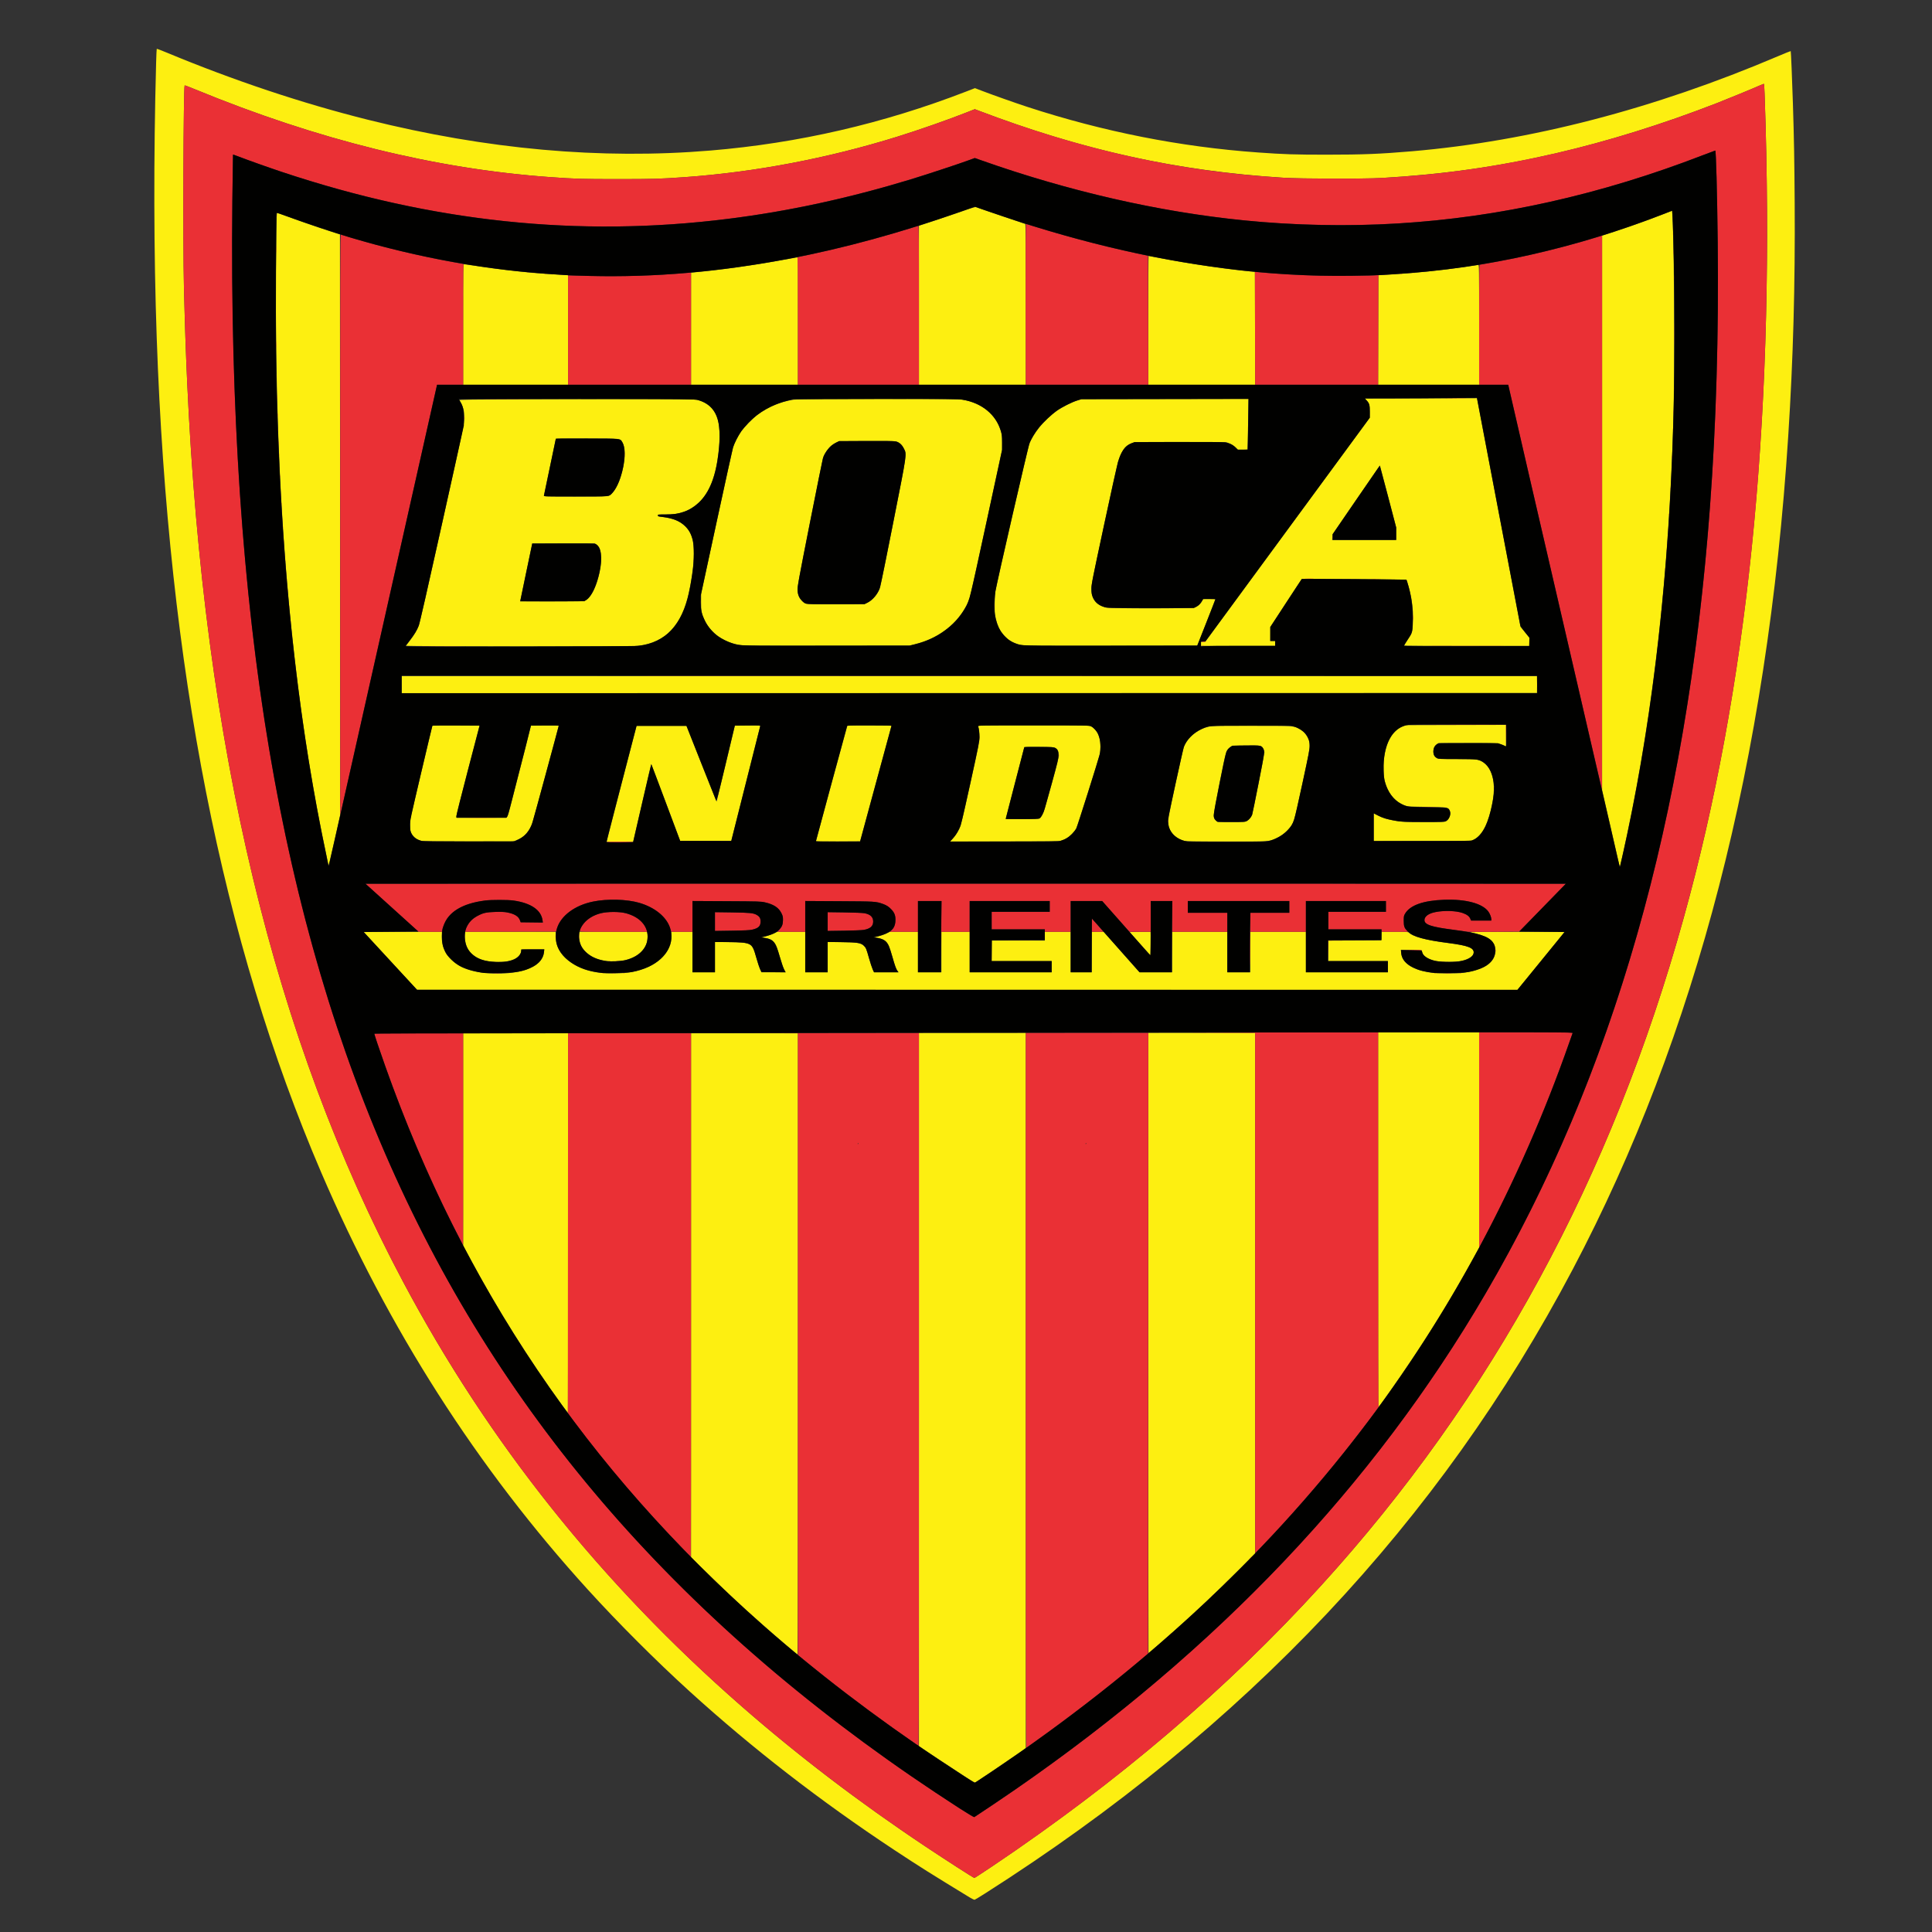 <?xml version="1.0" encoding="UTF-8" standalone="no"?>
<svg
   xmlns:dc="http://purl.org/dc/elements/1.1/"
   xmlns:cc="http://creativecommons.org/ns#"
   xmlns:rdf="http://www.w3.org/1999/02/22-rdf-syntax-ns#"
   xmlns:svg="http://www.w3.org/2000/svg"
   xmlns="http://www.w3.org/2000/svg"
   xmlns:sodipodi="http://sodipodi.sourceforge.net/DTD/sodipodi-0.dtd"
   xmlns:inkscape="http://www.inkscape.org/namespaces/inkscape"
   inkscape:version="1.0.1 (3bc2e813f5, 2020-09-07)"
   sodipodi:docname="Club Atlético Boca Unidos.svg"
   viewBox="0 0 1000 1000"
   height="1000"
   width="1000"
   id="svg10"
   version="1.1">
  <rect x="0" y="0" width="1000" height="1000" fill="#333333" stroke="none"/>
  <defs
     id="defs14" />
  <sodipodi:namedview
     inkscape:current-layer="g22"
     inkscape:window-maximized="1"
     inkscape:window-y="-8"
     inkscape:window-x="-8"
     inkscape:cy="500"
     inkscape:cx="500"
     inkscape:zoom="0.845"
     showgrid="false"
     id="namedview12"
     inkscape:window-height="1017"
     inkscape:window-width="1920"
     inkscape:pageshadow="2"
     inkscape:pageopacity="0"
     guidetolerance="10"
     gridtolerance="10"
     objecttolerance="10"
     borderopacity="1"
     bordercolor="#666666"
     pagecolor="#ffffff"
     inkscape:document-rotation="0" />
  <g
     transform="translate(-2420.993,-737.754)"
     id="g18"
     inkscape:label="Image"
     inkscape:groupmode="layer">
    <g
       transform="matrix(0.054,0,0,0.054,2398.211,730.361)"
       id="g22">
      <g
         id="g837"
         transform="matrix(3.508,0,0,3.508,408.548,120.61)">
        <path
           id="path28"
           d="m 2653.333,5189.088 c -103.361,-62.952 -139.261,-85.549 -206,-129.666 C 2245.143,4925.769 2059.264,4781.748 1887.978,4626.029 1796.379,4542.754 1693.328,4439.712 1610.245,4348.322 1307.68,4015.503 1064.8,3635.523 881.36,3208 610.65,2577.085 463.518,1830.494 432.036,928 c -8.158,-233.883 -8.711,-493.189 -1.605,-753.59 0.534,-19.575 1.299,-35.918 1.7,-36.319 0.401,-0.401 12.385,4.117 26.632,10.039 184.273,76.597 370.705,138.833 550.399,183.738 324.445,81.077 636.501,109.103 936.172,84.078 240.28,-20.065 471.85,-73.532 698.87,-161.361 l 23.537,-9.106 19.129,7.366 c 27.531,10.601 91.969,33.391 123.796,43.783 208.15,67.968 417.922,109.423 630.667,124.632 71.449,5.108 99.591,6.014 187.333,6.029 98.189,0.018 147,-1.936 233.333,-9.34 323.2,-27.718 660.951,-115.424 999.739,-259.608 18.923,-8.053 34.666,-14.382 34.985,-14.063 0.692,0.692 3.938,78.365 5.922,141.721 3.14,100.257 4.092,153.43 4.881,272.667 1.488,225.055 -4.078,426.901 -17.555,636.667 -56.864,885.035 -251.535,1638.064 -588.73,2277.333 -363.849,689.802 -893.691,1252.472 -1606.375,1705.905 -14.19,9.028 -26.79,16.641 -28,16.917 -1.21,0.276 -7.299,-2.604 -13.533,-6.401 z m 59.432,-83.484 c 347.94,-233.801 644.66,-486.965 900.851,-768.612 466.858,-513.248 794.209,-1116.16 990.88,-1824.992 172.905,-623.175 246.815,-1340.714 223.453,-2169.333 -1.951,-69.186 -3.466,-107.962 -4.249,-108.745 -0.357,-0.357 -4.785,1.213 -9.841,3.488 -17.962,8.083 -88.317,37.078 -117.859,48.571 -148.549,57.795 -301.158,105.326 -442.779,137.906 -158.325,36.422 -303.742,56.979 -474.554,67.084 -45.385,2.685 -221.429,2.229 -268,-0.695 -290.789,-18.254 -549.859,-75.364 -834.667,-183.999 l -8.667,-3.306 -20,7.917 c -51.767,20.492 -132.564,48.801 -192,67.273 -189.629,58.933 -388.099,96.726 -580,110.446 -67.768,4.845 -86.489,5.394 -184,5.394 -97.649,0 -115.458,-0.525 -184,-5.428 -314.324,-22.481 -635.323,-101.812 -970.516,-239.849 -15.317,-6.308 -28.094,-11.224 -28.393,-10.926 -3.422,3.422 -5.002,433.875 -2.025,551.536 2.863,113.169 5.083,178.155 8.973,262.667 45.846,996.088 236.569,1790.031 589.665,2454.667 232.778,438.16 540.229,823.779 924.962,1160.131 155.383,135.843 321.658,262.615 502.667,383.245 56.591,37.714 131.237,85.757 133.432,85.878 0.787,0.043 21.788,-13.6 46.667,-30.317 z m -70.868,-245.741 c -13.876,-8.878 -48.18,-31.422 -76.23,-50.098 l -51,-33.956 v -974.572 -974.572 h 146 146 v 977.269 977.269 l -24.333,16.998 c -20.059,14.012 -99.301,67.612 -111.77,75.601 -3.41,2.185 -3.632,2.077 -28.667,-13.94 z m -490.563,-360.67 c -81.516,-69.335 -152.763,-134.481 -224.998,-205.727 l -34.336,-33.866 v -715.801 -715.801 h 146 146 v 848.667 c 0,466.767 -0.45,848.654 -1,848.639 -0.55,-0.015 -14.8,-11.766 -31.667,-26.112 z m 990,-825.194 v -847.333 h 146 146 v 711.372 711.372 l -43,42.997 c -61.708,61.704 -116.246,113.186 -178.252,168.266 -31.885,28.323 -69.279,60.66 -70.147,60.66 -0.331,0 -0.602,-381.3 -0.602,-847.333 z m -1599.553,173 c -93.787,-129.037 -181.509,-269.138 -257.604,-411.42 l -14.843,-27.753 V 3117.914 2828 H 1412.667 1556 v 518.667 c 0,285.267 -0.201,518.667 -0.447,518.667 -0.246,0 -6.444,-8.25 -13.772,-18.333 z m 2227.553,-509.667 v -512 h 138 138 v 294.242 294.242 l -22.203,40.091 c -51.844,93.611 -102.618,176.819 -163.184,267.425 -35.382,52.931 -88.193,128 -90.047,128 -0.311,0 -0.565,-230.4 -0.565,-512 z M 1080,2640.508 c -34.833,-37.741 -67.732,-73.394 -73.108,-79.231 l -9.774,-10.611 h 107.108 107.108 l -0.438,10.752 c -0.571,14.032 2.669,29.891 8.699,42.588 3.79,7.98 7.206,12.424 16.911,22 13.445,13.267 27.074,21.435 46.78,28.035 43.295,14.5 115.403,14.503 158.761,0 28.904,-9.664 46.036,-26.725 48.235,-48.037 l 0.757,-7.337 h -31.52 c -29.127,0 -31.52,0.177 -31.527,2.333 -0.061,19.348 -24.689,32.171 -61.993,32.279 -53.364,0.155 -86.103,-20.933 -91.216,-58.754 -0.754,-5.578 -1.005,-13.228 -0.559,-17 l 0.812,-6.859 h 123.511 123.511 l 0.053,12.333 c 0.113,25.998 11.58,47.993 34.531,66.23 20.85,16.569 46.308,27.144 77.355,32.133 26.122,4.198 71.637,3.857 96.554,-0.722 66.065,-12.142 109.974,-52.696 107.886,-99.642 l -0.46,-10.333 h 29.01 29.01 v 55.333 55.333 h 30.667 30.667 v -41.491 -41.49 l 39,0.662 c 62.131,1.054 62.637,1.352 74.29,43.653 3.131,11.367 7.502,24.717 9.713,29.667 l 4.02,9 h 33.166 33.166 l -3.946,-7 c -2.182,-3.869 -7.273,-18.628 -11.384,-33 -4.091,-14.3 -8.987,-29.197 -10.881,-33.105 -6.559,-13.535 -15.588,-19.306 -33.109,-21.161 l -7.964,-0.843 13.402,-3.483 c 7.371,-1.916 17.329,-5.417 22.128,-7.779 l 8.726,-4.295 h 38.17 38.17 v 55.333 55.333 h 30.667 30.667 v -41.333 -41.333 l 31,0.013 c 45.793,0.016 59.376,2.089 68.119,10.393 5.487,5.212 6.574,7.855 13.537,32.929 3.462,12.467 7.993,26.417 10.069,31 l 3.775,8.333 h 33.508 33.508 l -2.605,-3.667 c -4.063,-5.718 -6.552,-12.55 -13.723,-37.657 -3.664,-12.828 -8.215,-26.785 -10.114,-31.016 -5.918,-13.188 -16.003,-19.913 -33.074,-22.055 l -8,-1.004 13.058,-3.174 c 7.182,-1.746 17.048,-5.181 21.924,-7.634 l 8.865,-4.46 h 38.41 38.41 v 55.333 55.333 h 32 32 v -55.333 -55.333 h 38.667 38.667 v 55.333 55.333 h 112 112 v -15.333 -15.333 h -82 -82 v -28 -28 h 72.667 72.667 v -12 -12 H 2894 h 35.333 v 55.333 55.333 H 2958 h 28.667 v -55.333 -55.333 h 16.362 16.362 l 49.028,55.333 49.027,55.333 h 44.61 44.61 v -55.333 -55.333 H 3282 h 75.333 v 55.333 55.333 H 3388.667 3420 v -55.333 -55.333 h 76 76 v 55.333 55.333 h 112 112 v -15.333 -15.333 h -81.333 -81.333 v -27.988 -27.989 l 72.333,-0.345 72.333,-0.345 0.385,-11.667 0.385,-11.667 h 36.452 c 31.374,0 36.692,0.289 38.175,2.077 8.861,10.677 47.186,20.941 106.656,28.565 53.533,6.863 70.614,13.021 70.614,25.458 0,9.477 -13.695,19.121 -33.333,23.474 -14.49,3.212 -55.243,3.22 -70.667,0.015 -19.786,-4.112 -34.619,-13.506 -36.759,-23.279 -0.439,-2.003 -1.028,-4.392 -1.311,-5.309 -0.39,-1.265 -7.321,-1.667 -28.738,-1.667 h -28.224 l 0.683,8.515 c 2.198,27.386 30.826,46.431 80.662,53.664 19.315,2.803 69.281,3.149 89.019,0.616 19.66,-2.523 41.567,-8.471 54.539,-14.809 24.353,-11.898 36.812,-32.134 32.802,-53.279 -4.198,-22.135 -20.986,-32.683 -68.674,-43.146 -1.467,-0.322 56.033,-0.655 127.778,-0.74 l 130.445,-0.155 -2.445,3.265 c -1.345,1.796 -30.345,37.481 -64.445,79.302 l -62,76.037 -1503.333,-0.071 -1503.333,-0.071 -63.333,-68.62 z m 583.333,-9.779 c -19.9,-2.277 -36.446,-8.059 -49.701,-17.367 -20.046,-14.078 -28.779,-32.156 -27.226,-56.362 l 0.406,-6.333 h 92.438 92.438 l 0.804,3 c 1.232,4.598 0.93,16.994 -0.573,23.514 -5.787,25.104 -29.364,44.53 -62.433,51.442 -11.524,2.409 -34.39,3.453 -46.154,2.107 z m 1455.55,-47.396 -28.45,-32 28.311,-0.36 c 15.571,-0.198 28.535,-0.137 28.808,0.136 0.273,0.273 0.335,14.835 0.138,32.36 l -0.358,31.864 z m 1310.555,-210.39 c -0.057,-0.581 -10.905,-47.99 -24.105,-105.353 l -24,-104.297 V 1405.967 648.641 l 35.667,-11.683 c 41.926,-13.733 90.147,-30.975 128.333,-45.887 l 27.333,-10.674 0.857,16.134 c 3.11,58.571 4.475,156.817 4.459,320.801 -0.016,169.535 -0.592,208.293 -4.684,315.333 -15.579,407.566 -61,775.388 -138.022,1117.708 -4.722,20.985 -5.642,24.542 -5.838,22.569 z m -3528.105,-3.968 c 0,-0.441 -2.956,-14.791 -6.569,-31.889 C 798.429,1881.185 753.552,1358.341 757.968,743.333 c 0.537,-74.8 1.364,-140.894 1.838,-146.877 l 0.861,-10.877 19.333,7.266 c 32.187,12.096 92.244,32.995 123.333,42.916 l 29.333,9.362 0.336,793.105 0.336,793.105 -15.463,68.667 c -13.478,59.852 -16.542,72.631 -16.542,68.976 z m 759.961,-64.621 c -0.021,-0.562 18.406,-71.972 40.949,-158.688 l 40.987,-157.667 h 68.111 68.111 l 39.194,99 c 46.209,116.721 42.724,108.075 43.323,107.476 0.264,-0.263 11.053,-44.878 23.976,-99.144 12.923,-54.266 24.096,-100.915 24.828,-103.665 l 1.331,-5 h 34.641 34.641 l -0.918,3.667 c -0.505,2.017 -18.407,72.967 -39.783,157.667 l -38.864,154 h -69.788 -69.788 l -39.285,-105.059 c -21.607,-57.783 -39.523,-104.821 -39.815,-104.529 -0.292,0.292 -11.526,48.168 -24.966,106.393 l -24.436,105.862 -36.205,0.355 c -19.912,0.195 -36.222,-0.105 -36.243,-0.667 z m -503.602,-1.76 c -13.669,-2.698 -23.768,-9.712 -29.425,-20.435 -3.375,-6.397 -3.596,-7.873 -3.515,-23.493 l 0.086,-16.667 28.966,-122.667 c 15.932,-67.467 29.566,-124.917 30.299,-127.667 l 1.333,-5 h 64.39 64.39 l -31.806,121.667 c -19.269,73.71 -31.662,123.506 -31.441,126.333 l 0.364,4.667 h 67.947 67.947 l 2.895,-4.295 c 1.637,-2.429 4.774,-12.278 7.22,-22.667 2.379,-10.104 12.089,-48.071 21.577,-84.371 13.748,-52.597 27.637,-107.371 35.077,-138.333 l 0.721,-3 h 38.064 c 35.631,0 38.02,0.149 37.362,2.333 -0.386,1.283 -15.447,57.233 -33.469,124.333 -18.021,67.1 -34.597,127.801 -36.836,134.892 -8.866,28.085 -23.043,44.31 -45.995,52.641 l -8.632,3.133 -120.939,-0.146 c -66.517,-0.08 -123.478,-0.647 -126.58,-1.259 z m 1076.243,-2.248 c 2.088,-8.555 84.955,-313.016 85.285,-313.346 0.199,-0.199 27.385,-0.206 60.414,-0.015 l 60.051,0.347 -42.923,158 -42.923,158 -60.401,0.347 -60.401,0.347 0.898,-3.68 z m 373.183,-4.346 c 9.042,-9.767 16.98,-22.815 21.505,-35.35 1.85,-5.124 14.215,-58.817 27.479,-119.317 22.354,-101.959 24.116,-110.975 24.108,-123.333 -0.013,-11.629 -1.154,-20.661 -3.683,-29 -0.671,-2.213 7.13,-2.332 151.049,-2.304 145.079,0.028 151.991,0.138 157.09,2.508 10.941,5.084 20.043,18.359 23.948,34.926 2.564,10.877 2.582,30.121 0.037,40.911 -3.872,16.422 -61.019,197.073 -64.252,203.112 -7.472,13.954 -20.905,25.548 -37.067,31.991 l -8,3.189 -149.841,0.367 -149.841,0.367 7.468,-8.066 z m 236.988,-54.725 c 3.3,-1.766 7.93,-9.206 11.581,-18.609 1.566,-4.033 11.372,-38.233 21.79,-76 15.85,-57.456 18.95,-70.191 18.989,-78 0.059,-11.902 -2.59,-17.277 -10.222,-20.742 -5.066,-2.3 -9.149,-2.535 -44.488,-2.562 -35.917,-0.027 -38.964,0.15 -39.61,2.304 -2.123,7.083 -50.147,192.547 -50.147,193.664 0,1.868 88.614,1.815 92.107,-0.055 z m 394.912,60.669 c -17.055,-4.593 -30.989,-15.476 -37.978,-29.663 -3.784,-7.681 -4.432,-10.501 -4.804,-20.913 -0.404,-11.302 0.794,-17.722 19.654,-105.368 11.046,-51.333 21.285,-96.525 22.753,-100.425 5.536,-14.709 18.186,-29.939 33.508,-40.344 10.595,-7.195 19.767,-11.303 32.514,-14.563 10.009,-2.56 14.761,-2.666 118.547,-2.651 117.516,0.017 114.532,-0.157 129.869,7.572 10.038,5.059 19.125,14.466 24.481,25.344 4.103,8.334 4.432,9.964 4.385,21.706 -0.045,11.25 -2.287,23.019 -19.685,103.362 -10.798,49.867 -20.908,94.267 -22.466,98.667 -7.537,21.287 -25.401,39.584 -49.344,50.541 -19.829,9.074 -15.587,8.802 -135.872,8.705 -89.037,-0.072 -109.838,-0.426 -115.562,-1.968 z m 171.718,-53.981 c 5.386,-2.748 11.698,-10.174 14.37,-16.91 1.867,-4.703 33.559,-165.382 33.559,-170.142 0,-6.226 -4.023,-14.043 -8.722,-16.947 -4.265,-2.636 -6.028,-2.735 -41.754,-2.359 l -37.301,0.393 -5.64,4 c -11.264,7.989 -11.635,9.238 -29.344,98.809 -18.314,92.632 -18.431,93.804 -10.16,101.384 l 4.881,4.473 h 37.406 c 34.942,0 37.755,-0.178 42.704,-2.703 z m 346.596,16.814 v -37.951 l 11,5.804 c 14.045,7.411 25.006,10.733 48.773,14.781 18.234,3.106 21.739,3.255 76.803,3.255 57.668,0 57.699,0 62.227,-3.011 8.842,-5.876 13.053,-20.244 8.508,-29.033 -4.345,-8.402 -5.32,-8.548 -62.644,-9.357 -55.814,-0.788 -54.202,-0.594 -69.507,-8.35 -21.123,-10.704 -36.871,-32.036 -44.508,-60.29 -3.754,-13.887 -4.983,-42.069 -2.691,-61.675 5.477,-46.848 23.727,-78.556 51.719,-89.86 l 7.654,-3.091 137,-0.358 137,-0.358 v 29.284 29.284 l -7,-3.086 c -13.274,-5.852 -17.294,-6.1 -98.868,-6.1 h -77.737 l -4.408,3 c -7.351,5.003 -9.81,9.451 -10.33,18.681 -0.543,9.656 2.117,15.261 9.331,19.66 4.127,2.516 6.803,2.65 53.28,2.655 31.134,0 51.505,0.55 56,1.504 37.756,8.011 54.529,53.18 43.014,115.834 -10.261,55.828 -27.052,90.084 -50.107,102.222 l -7.174,3.777 -133.667,0.364 -133.667,0.364 z M 1101.333,1875.334 v -23.334 h 1551.365 1551.365 l -0.365,23 -0.365,23 -1551,0.334 -1551,0.334 z m 11.529,-106.334 c 0.561,-0.917 5.041,-6.767 9.955,-13 11.938,-15.142 20.372,-29.07 25.227,-41.658 2.664,-6.908 24.122,-100.98 64.178,-281.36 60.145,-270.844 60.176,-270.99 60.176,-286.315 3e-4,-10.31 -0.752,-18.142 -2.297,-23.905 -2.367,-8.831 -7.622,-20.445 -10.978,-24.264 -1.759,-2.001 16.339,-2.242 234.485,-3.123 130.015,-0.525 275.091,-0.705 322.391,-0.4 75.601,0.487 87.034,0.828 94.549,2.824 28.976,7.696 48.117,27.384 55.287,56.868 3.691,15.179 5.021,38.422 3.464,60.55 -6.431,91.373 -29.029,146.771 -71.3,174.786 -12.729,8.436 -23.359,13.056 -39.044,16.968 -9.605,2.396 -15.614,2.91 -34.62,2.965 -22.714,0.065 -22.997,0.101 -23,2.97 0,2.55 0.932,3.006 7.664,3.739 32.618,3.553 52.449,11.341 67.767,26.614 23.221,23.152 28.285,61.1 17.802,133.41 -10.655,73.493 -26.992,117.105 -55.795,148.942 -21.883,24.188 -54.947,39.847 -92.208,43.671 -21.248,2.18 -635.043,1.909 -633.703,-0.28 z m 490.818,-123.835 c 28.83,-13.956 54.495,-113.712 37.192,-144.559 -1.602,-2.857 -4.943,-6.561 -7.423,-8.233 l -4.51,-3.039 H 1543.469 1458 l -15.91,76.329 c -8.75,41.981 -16.17,77.679 -16.489,79.329 l -0.579,3 h 86.401 c 85.386,0 86.47,-0.033 92.257,-2.835 z m 63.362,-285.641 c 10.957,-4.62 23.778,-24.779 32.294,-50.777 13.629,-41.606 15.364,-80.328 4.338,-96.831 -6.42,-9.61 -2.614,-9.245 -96.585,-9.248 -79.086,0 -84.285,0.141 -84.921,2.331 -0.372,1.283 -7.65,35.933 -16.172,77 -8.522,41.067 -15.798,75.717 -16.169,77 -0.637,2.205 4.091,2.333 86.125,2.333 70.084,0 87.626,-0.348 91.09,-1.809 z m 359.262,407.808 c -45.269,-7.676 -80.402,-32.446 -97.566,-68.785 -7.994,-16.924 -9.416,-24.433 -9.323,-49.215 l 0.083,-22 L 1961.757,1432 c 23.242,-107.433 43.432,-199.233 44.868,-204 3.586,-11.908 12.121,-29.13 21.145,-42.667 8.532,-12.799 33.826,-38.889 46.558,-48.025 30.686,-22.017 62.725,-35.249 98.353,-40.619 19.464,-2.934 439.919,-3.022 459.325,-0.097 48.056,7.245 86.416,34.991 102.118,73.864 6.497,16.086 7.826,23.705 7.712,44.21 l -0.108,19.333 -42.195,195.333 c -23.207,107.433 -43.757,200.417 -45.666,206.63 -8.907,28.991 -29.895,59.628 -55.639,81.218 -28.597,23.983 -57.68,38.633 -94.894,47.802 l -14.667,3.614 -226,0.246 c -181.761,0.198 -228.028,-0.097 -236.362,-1.511 z m 347.695,-115.908 c 14.321,-6.996 28.922,-24.345 34.474,-40.962 1.14,-3.412 17.456,-84.112 36.259,-179.333 38.547,-195.215 37.019,-184.402 28.469,-201.429 -5.045,-10.048 -12.428,-16.671 -21.225,-19.04 -3.48,-0.937 -30.484,-1.286 -80.277,-1.036 l -75.033,0.376 -7.71,3.613 c -4.24,1.987 -10.473,5.877 -13.851,8.645 -7.832,6.418 -17.928,20.767 -21.596,30.695 -1.568,4.243 -18.192,85.415 -36.942,180.381 -30.994,156.981 -34.044,173.636 -33.565,183.333 0.623,12.62 4.109,21.54 11.396,29.159 10.184,10.648 5.818,10.189 93.601,9.828 l 78,-0.321 z m 420.081,115.709 c -11.328,-2.43 -23.027,-7.086 -31.551,-12.556 -8.267,-5.305 -21.036,-18.977 -26.273,-28.13 -5.579,-9.75 -11.729,-28.767 -13.671,-42.268 -1.873,-13.026 -0.998,-53.497 1.446,-66.848 3.923,-21.428 88.337,-388.412 91.395,-397.333 10.237,-29.862 41.563,-68.284 75.285,-92.335 15.385,-10.973 40.45,-23.648 56.621,-28.633 l 12,-3.699 227.841,-0.359 227.841,-0.359 -0.983,68.359 c -0.541,37.598 -1.255,68.809 -1.587,69.359 -0.332,0.55 -6.337,1 -13.346,1 h -12.743 l -7.756,-7.181 c -5.286,-4.894 -10.439,-8.181 -16.178,-10.319 l -8.422,-3.138 -121.146,-0.388 c -74.996,-0.24 -123.833,0.109 -128.198,0.916 -22.722,4.2 -35.5,18.91 -45.849,52.777 -6.05,19.8 -72.126,328.662 -73.023,341.333 -2.197,31.05 11.407,50.615 39.857,57.323 12.854,3.031 233.722,2.974 242.633,-0.063 7.887,-2.687 15.755,-9.5 19.819,-17.161 l 3.236,-6.1 h 16.336 c 12.19,0 16.331,0.423 16.317,1.667 -0.013,0.917 -11.034,29.567 -24.498,63.667 l -24.479,62 -235.835,0.227 c -204.399,0.196 -237.069,-0.039 -245.088,-1.759 z m 491.252,-3.062 v -5.26 l 5.918,-0.406 5.918,-0.406 224.708,-306 224.709,-306 0.04,-16.376 c 0.047,-18.712 -1.306,-23.434 -8.962,-31.291 l -4.872,-5 148.271,-0.267 c 81.549,-0.147 150.52,-0.297 153.27,-0.333 l 5,-0.067 59.487,312.213 59.487,312.213 12.18,14.904 12.18,14.904 v 11.216 11.216 h -171.333 c -94.233,0 -171.333,-0.32 -171.333,-0.711 0,-0.391 4.11,-6.841 9.133,-14.333 13.409,-20 13.206,-19.427 14.947,-42.194 1.754,-22.936 0.295,-48.84 -4.133,-73.361 -2.742,-15.184 -11.389,-48.043 -13.09,-49.745 -0.574,-0.574 -64.901,-1.582 -142.95,-2.241 -107.867,-0.911 -142.277,-0.825 -143.452,0.36 -0.85,0.857 -20.5,30.596 -43.667,66.087 l -42.121,64.528 v 19.138 19.138 h 6.667 6.667 v 6.667 6.667 h -101.333 -101.333 v -5.26 z m 533.333,-301.37 v -17.297 l -22.109,-84.367 c -12.16,-46.402 -22.224,-84.483 -22.365,-84.623 -0.141,-0.141 -29.342,42.158 -64.891,93.998 l -64.635,94.254 -0.452,7.667 -0.452,7.667 h 87.452 87.452 z M 1269.333,891.333 c 0,-163.8 0.014,-164.667 2.668,-164.667 1.467,0 14.217,1.783 28.333,3.961 76.546,11.814 155.863,20.317 226.631,24.295 L 1556,756.555 V 906.278 1056 h -143.333 -143.333 z m 622.667,11.469 V 749.604 l 9.667,-0.888 c 72.038,-6.617 156.467,-18.343 232.333,-32.267 22,-4.038 42.25,-7.67 45,-8.071 l 5,-0.729 V 881.824 1056 h -146 -146 z m 622.667,-64.043 V 621.518 l 43,-14.135 c 23.65,-7.774 58.225,-19.497 76.832,-26.051 24.988,-8.801 34.442,-11.589 36.164,-10.668 1.282,0.686 31.762,11.104 67.733,23.15 35.971,12.046 66.047,22.302 66.836,22.789 1.014,0.627 1.434,65.105 1.434,220.141 V 1056 h -146 -146 z m 626.667,41.241 c 0,-96.8 0.389,-176 0.864,-176 0.475,0 14.583,2.693 31.352,5.985 74.702,14.665 196.541,32.371 254.451,36.977 l 4.667,0.371 0.339,154.333 L 3433.345,1056 H 3287.339 3141.333 Z m 628.328,26.333 0.339,-149.667 28.667,-1.635 c 65.92,-3.76 138.919,-11.052 204.667,-20.446 20.533,-2.934 38.383,-5.656 39.667,-6.05 2.213,-0.679 2.333,7.714 2.333,163.374 V 1056 H 3907.328 3769.322 Z"
           style="fill:#fdef11;stroke-width:1.333" />
        <path
           id="path26"
           d="M 2624,5109.826 C 2249.98,4870.547 1934.499,4606.707 1666.372,4308.95 1359.591,3968.268 1115.766,3580.67 934.381,3145.333 690.195,2559.27 553.259,1875.151 515.372,1052 c -3.89,-84.511 -6.11,-149.497 -8.973,-262.667 -2.977,-117.66 -1.396,-548.114 2.025,-551.536 0.299,-0.299 13.075,4.618 28.393,10.926 335.193,138.037 656.193,217.368 970.516,239.849 68.542,4.902 86.351,5.428 184,5.428 97.511,0 116.232,-0.549 184,-5.394 191.901,-13.719 390.372,-51.513 580,-110.446 59.437,-18.472 140.233,-46.781 192,-67.273 l 20,-7.917 8.667,3.306 c 260.978,99.545 510.756,157.964 765.333,178.998 78.681,6.501 101.238,7.3 207.333,7.347 100.505,0.044 118.534,-0.473 186.667,-5.353 281.176,-20.139 566.701,-86.917 860.667,-201.289 29.542,-11.494 99.897,-40.488 117.859,-48.571 5.056,-2.275 9.484,-3.845 9.841,-3.488 0.783,0.783 2.298,39.56 4.249,108.745 6.424,227.85 5.268,460.64 -3.339,672.667 -46.247,1139.179 -310.176,2054.49 -809.302,2806.667 -201.961,304.352 -439.834,578.822 -722.702,833.888 -154.088,138.944 -325.309,274.053 -507.939,400.811 -43.221,29.999 -117.019,79.307 -118.569,79.222 -0.787,-0.044 -19.732,-11.786 -42.098,-26.095 z m 81.333,-166.302 c 137.364,-91.5 268.464,-188.244 394,-290.747 587.87,-480.011 1004.178,-1055.171 1262.411,-1744.11 235.757,-628.975 345.598,-1363.081 335.51,-2242.326 -1.572,-137.04 -4.601,-250.341 -6.692,-250.341 -0.589,0 -15.891,5.725 -34.004,12.722 -341.82,132.046 -678.244,194.994 -1019.892,190.833 -126.783,-1.544 -234.211,-10.003 -360,-28.346 -189.821,-27.681 -396.466,-79.525 -590.667,-148.189 l -18.667,-6.6 -14,5.158 c -51.117,18.835 -160.293,53.742 -226,72.259 -494.474,139.353 -970.432,145.964 -1452.913,20.179 -105.294,-27.451 -229.597,-67.175 -322.998,-103.223 -5.818,-2.245 -10.752,-3.909 -10.964,-3.696 -0.212,0.212 -1.008,56.752 -1.767,125.644 -3.284,297.82 4.964,589.644 24.022,849.925 71.055,970.433 299.743,1721.608 714.016,2345.333 191.658,288.558 424.65,550.675 705.271,793.432 113.114,97.851 242.212,197.983 376,291.635 82.034,57.423 205.065,138.302 207.86,136.644 0.81,-0.481 18.573,-12.265 39.473,-26.187 z m 101.333,-1139.361 v -977.496 h 167.334 167.334 l -0.334,848.287 -0.334,848.287 -29.333,24.548 c -80.28,67.183 -181.302,145.311 -270,208.811 -17.233,12.338 -32.083,23.024 -33,23.747 -1.333,1.051 -1.667,-194.373 -1.667,-976.182 z m 165.333,-674.83 c 0,-0.733 -0.265,-1.333 -0.588,-1.333 -0.323,0 -0.959,0.6 -1.412,1.333 -0.453,0.733 -0.189,1.333 0.588,1.333 0.776,0 1.412,-0.6 1.412,-1.333 z m -478.667,1631.766 c -101.853,-70.939 -196.892,-142.392 -283.611,-213.225 l -25.731,-21.018 v -849.42 -849.42 l -105.669,-0.341 c -58.118,-0.188 16.281,-0.469 165.331,-0.626 l 271,-0.285 v 973.952 c 0,535.673 -0.45,973.929 -1,973.901 -0.55,-0.028 -9.7,-6.11 -20.333,-13.516 z m -144,-1631.766 c 0,-0.733 -0.265,-1.333 -0.588,-1.333 -0.323,0 -0.959,0.6 -1.412,1.333 -0.453,0.733 -0.189,1.333 0.588,1.333 0.776,0 1.412,-0.6 1.412,-1.333 z m 852,1340.83 c 0,-0.277 1.05,-1.327 2.333,-2.333 2.115,-1.658 2.162,-1.611 0.503,0.503 -1.742,2.221 -2.837,2.927 -2.837,1.83 z m 53.333,-48 c 0,-0.277 1.05,-1.327 2.333,-2.333 2.115,-1.658 2.162,-1.611 0.503,0.503 -1.742,2.221 -2.837,2.927 -2.837,1.83 z m -1198.837,-5.83 c -1.658,-2.115 -1.611,-2.162 0.503,-0.503 1.283,1.006 2.333,2.057 2.333,2.333 0,1.097 -1.095,0.391 -2.837,-1.83 z m 1214.837,-8.837 c 0,-0.277 1.05,-1.327 2.333,-2.333 2.115,-1.658 2.162,-1.611 0.503,0.503 -1.742,2.221 -2.837,2.927 -2.837,1.83 z m 20,-18.667 c 0,-0.277 1.05,-1.327 2.333,-2.333 2.115,-1.658 2.162,-1.611 0.503,0.503 -1.742,2.221 -2.837,2.927 -2.837,1.83 z m -1282.837,-16.497 c -1.658,-2.115 -1.611,-2.162 0.503,-0.503 1.283,1.006 2.333,2.057 2.333,2.333 0,1.097 -1.095,0.391 -2.837,-1.83 z m 1308.17,-7.667 c 1.722,-1.833 3.432,-3.333 3.798,-3.333 0.367,0 -0.743,1.5 -2.465,3.333 -1.722,1.833 -3.431,3.333 -3.798,3.333 -0.367,0 0.743,-1.5 2.465,-3.333 z m -1330.127,-13 -2.54,-3 3,2.54 c 1.65,1.397 3,2.747 3,3 0,1.067 -1.073,0.279 -3.46,-2.54 z m 1367.404,-22.667 c 5.525,-5.887 6.722,-6.945 6.722,-5.944 0,0.214 -2.85,3.064 -6.333,6.333 l -6.333,5.944 z m -1397.379,-6 -3.232,-3.667 3.667,3.232 c 3.427,3.021 4.278,4.101 3.232,4.101 -0.239,0 -1.889,-1.65 -3.667,-3.667 z m 1464.768,-61.667 c 2.864,-2.933 5.508,-5.333 5.875,-5.333 0.367,0 -1.677,2.4 -4.541,5.333 -2.864,2.933 -5.508,5.333 -5.875,5.333 -0.367,0 1.677,-2.4 4.541,-5.333 z m -1556.934,-31 c -110.211,-114.77 -204.002,-224.694 -290.955,-341 l -17.445,-23.333 0.335,-519 0.335,-519 h 167.998 167.998 v 715.333 c 0,393.433 -0.238,715.333 -0.53,715.333 -0.291,0 -12.773,-12.75 -27.737,-28.333 z m 1569.667,-692.661 -0.067,-710.994 -145.667,-0.345 c -80.117,-0.19 -4.517,-0.492 168,-0.673 l 313.667,-0.327 v 512.079 c 0,359.724 0.42,511.819 1.411,511.207 3.41,-2.107 -50.611,69.095 -90.574,119.381 -71.203,89.596 -157.979,189.008 -229.28,262.667 l -17.424,18 -0.067,-710.994 z m 611.972,-418.006 -0.038,-294.333 h 128.143 c 121.506,0 128.095,0.121 127.213,2.333 -0.511,1.283 -4.71,13.133 -9.33,26.333 -63.795,182.269 -143.717,365.878 -233.31,536 l -12.639,24 -0.039,-294.333 z m -2796.983,247.333 c -66.47,-130.71 -128.541,-274.336 -180.99,-418.79 -17.157,-47.254 -40.732,-115.721 -40.732,-118.296 0,-1.649 16.795,-1.914 121.333,-1.914 h 121.333 v 289.333 c 0,159.133 -0.174,289.333 -0.387,289.333 -0.213,0 -9.464,-17.85 -20.558,-39.667 z M 1353,2664.346 c 4.583,-0.26 12.083,-0.26 16.667,0 4.583,0.26 0.833,0.473 -8.333,0.473 -9.167,0 -12.917,-0.213 -8.333,-0.473 z m 324,0.047 c 1.65,-0.318 4.35,-0.318 6,0 1.65,0.318 0.3,0.578 -3,0.578 -3.3,0 -4.65,-0.26 -3,-0.578 z m 2274.055,-0.049 c 4.981,-0.257 12.78,-0.255 17.333,0 4.553,0.26 0.478,0.47 -9.055,0.468 -9.533,0 -13.258,-0.215 -8.278,-0.472 z m -2300.639,-1.254 c 0.963,-0.385 2.113,-0.338 2.556,0.105 0.443,0.443 -0.344,0.758 -1.75,0.7 -1.553,-0.064 -1.869,-0.38 -0.806,-0.806 z m 57.333,0 c 0.963,-0.385 2.112,-0.338 2.556,0.105 0.443,0.443 -0.345,0.758 -1.75,0.7 -1.553,-0.064 -1.869,-0.38 -0.806,-0.806 z m 2216,0 c 0.963,-0.385 2.113,-0.338 2.556,0.105 0.443,0.443 -0.344,0.758 -1.75,0.7 -1.553,-0.064 -1.869,-0.38 -0.806,-0.806 z m 69.333,0 c 0.963,-0.385 2.112,-0.338 2.556,0.105 0.443,0.443 -0.345,0.758 -1.75,0.7 -1.553,-0.064 -1.869,-0.38 -0.806,-0.806 z m -1417.421,-99.422 0.555,-97 h -32.108 -32.108 v 42 42 h -38.769 -38.769 l 4.128,-3.474 c 7.456,-6.274 11.134,-14.337 11.802,-25.872 0.782,-13.502 -1.888,-21.654 -10.071,-30.756 -7.272,-8.088 -13.954,-12.543 -24.18,-16.124 -19.408,-6.795 -20.061,-6.836 -119.142,-7.396 l -93,-0.527 v 42.075 42.074 h -38.17 -38.17 l 5.448,-5.91 c 7.673,-8.324 9.944,-14.219 10.078,-26.154 0.099,-8.805 -0.434,-11.174 -4.259,-18.944 -7.352,-14.934 -21.159,-24 -44.725,-29.366 -11.605,-2.643 -16.745,-2.803 -105.201,-3.277 l -93,-0.498 v 42.075 42.074 h -29.027 -29.027 l -3.002,-9.667 c -9.552,-30.762 -41.529,-57.057 -84.529,-69.511 -42.47,-12.301 -107.676,-11.207 -148.48,2.49 -37.69,12.652 -67.058,38.297 -75.94,66.314 l -3.078,9.707 -124.152,0.34 -124.153,0.34 0.858,-3.674 c 1.987,-8.503 8.873,-20.395 15.853,-27.374 8.173,-8.172 23.48,-16.8 36.01,-20.294 12.487,-3.483 49.143,-4.294 63.41,-1.403 19.428,3.937 30.196,10.791 33.904,21.581 l 1.77,5.15 30.31,0.359 30.309,0.359 -0.848,-6.184 c -3.873,-28.26 -31.859,-47.266 -79.522,-54.006 -14.821,-2.096 -61.223,-2.119 -77.333,-0.039 -50.861,6.568 -86.385,23.571 -104.27,49.908 -5.537,8.154 -13.011,26.832 -13.045,32.602 l -0.018,3 -32.333,-0.069 -32.333,-0.069 -72.464,-65.598 -72.464,-65.598 820.13,-0.334 c 451.072,-0.184 1189.056,-0.184 1639.965,0 l 819.835,0.334 -63.696,65.333 -63.696,65.333 -68.472,0.667 c -37.66,0.367 -70.582,0.245 -73.161,-0.27 -2.579,-0.515 -19.052,-2.779 -36.607,-5.03 -48.986,-6.283 -69.477,-11.283 -77.632,-18.944 -7.079,-6.65 -2.321,-18.046 10.18,-24.381 19.148,-9.703 66.936,-11.168 91.027,-2.79 11.403,3.966 18.129,8.989 20.91,15.615 l 2.143,5.107 27.667,0.013 27.667,0.013 v -3.122 c 0,-5.631 -3.591,-15.206 -8.011,-21.361 -16.052,-22.352 -61.954,-34.597 -121.322,-32.363 -56.976,2.144 -92.812,14.94 -106.354,37.978 -3.316,5.64 -3.646,7.409 -3.646,19.535 0,14.35 1.454,18.908 8.402,26.333 l 3.43,3.667 h -36.249 -36.249 v -3.333 -3.333 H 3706 3633.333 v -24 -24 H 3712 h 78.667 v -14.667 -14.667 H 3681.333 3572 v 42 42 h -76 -76 l -0.306,55.667 c -0.193,35.036 -0.474,44.796 -0.759,26.333 -0.249,-16.133 -0.041,-52.883 0.462,-81.667 l 0.915,-52.333 h 53.177 53.177 v -16 -16 H 3388 3249.333 v 16 16 h 54 54 v 26 26 h -75.319 -75.319 l -0.461,55 c -0.253,30.25 -0.211,11.35 0.093,-42 l 0.555,-97 h -29.442 -29.442 v 42 42 h -29.092 -29.092 l -37.182,-42 -37.182,-42 h -43.06 -43.06 v 42 42 h -35.333 -35.333 v -3.333 -3.333 h -72.667 -72.667 v -24 -24 h 79.333 79.333 v -14.667 -14.667 h -109.333 -109.333 v 42 42 h -38.652 -38.652 l -0.461,55 c -0.253,30.25 -0.211,11.35 0.093,-42 z m 1368.088,68.756 c 0.963,-0.385 2.113,-0.338 2.556,0.105 0.443,0.443 -0.344,0.758 -1.75,0.7 -1.553,-0.064 -1.869,-0.38 -0.806,-0.806 z m 34.667,0 c 0.963,-0.385 2.112,-0.338 2.556,0.105 0.443,0.443 -0.344,0.758 -1.75,0.7 -1.553,-0.064 -1.869,-0.38 -0.806,-0.806 z m -2310.75,-1.306 c 0.917,-0.37 2.417,-0.37 3.333,0 0.917,0.37 0.167,0.672 -1.667,0.672 -1.833,0 -2.583,-0.303 -1.667,-0.672 z m 21.333,0 c 0.917,-0.37 2.417,-0.37 3.333,0 0.917,0.37 0.167,0.672 -1.667,0.672 -1.833,0 -2.583,-0.303 -1.667,-0.672 z m 1943.626,-28.783 0.041,-28.334 72.334,-0.017 72.334,-0.017 -71.974,0.362 -71.974,0.362 -0.401,27.989 -0.401,27.989 0.04,-28.334 z m 456.967,-0.334 c 0.027,-2.2 0.326,-2.939 0.664,-1.641 0.338,1.297 0.316,3.097 -0.049,4 -0.365,0.903 -0.642,-0.159 -0.615,-2.359 z m -226.927,-0.667 -26,-0.754 25.588,-0.29 c 15.941,-0.18 25.899,0.213 26.412,1.044 0.453,0.733 0.639,1.203 0.412,1.044 -0.227,-0.159 -12.112,-0.629 -26.412,-1.044 z M 2025.083,2579.09 c 0.963,-0.385 2.112,-0.338 2.556,0.105 0.443,0.443 -0.344,0.758 -1.75,0.7 -1.553,-0.064 -1.869,-0.38 -0.806,-0.806 z m 308,0 c 0.963,-0.385 2.112,-0.338 2.556,0.105 0.443,0.443 -0.344,0.758 -1.75,0.7 -1.553,-0.064 -1.869,-0.38 -0.806,-0.806 z m 417.25,-5.422 c 19.983,-0.207 52.683,-0.207 72.667,0 19.983,0.207 3.633,0.377 -36.333,0.377 -39.967,0 -56.317,-0.17 -36.333,-0.377 z m -1476.895,-3.779 c 0.064,-1.553 0.38,-1.869 0.806,-0.806 0.385,0.963 0.338,2.112 -0.105,2.556 -0.443,0.443 -0.758,-0.344 -0.7,-1.75 z m 312.155,-2.556 c 0.027,-2.2 0.326,-2.938 0.664,-1.641 0.338,1.297 0.316,3.097 -0.049,4 -0.365,0.903 -0.642,-0.159 -0.615,-2.359 z m -63.879,-4 c 0.013,-3.667 0.269,-5.008 0.576,-2.982 0.306,2.027 0.298,5.027 -0.019,6.667 -0.316,1.64 -0.567,-0.019 -0.557,-3.685 z m 63.829,-3.333 c 0,-1.833 0.303,-2.583 0.672,-1.667 0.37,0.917 0.37,2.417 0,3.333 -0.37,0.917 -0.672,0.167 -0.672,-1.667 z m -312.105,-2.111 c 0.064,-1.553 0.38,-1.869 0.806,-0.806 0.385,0.963 0.338,2.112 -0.105,2.556 -0.443,0.443 -0.758,-0.344 -0.7,-1.75 z M 1588,2548.213 c 0,-5.797 8.33,-18.935 17.22,-27.16 16.471,-15.238 37.702,-23.058 66.78,-24.598 49.562,-2.624 89.795,18.121 99.316,51.211 l 0.863,3 h -92.09 c -88.537,0 -92.09,-0.095 -92.09,-2.454 z m 1398.667,-15.546 c 0,-9.9 0.218,-18 0.484,-18 0.502,0 25.01,27.575 29.28,32.944 l 2.43,3.056 h -16.097 -16.097 z m -1029.333,-9.98 v -25.634 l 46.333,0.634 c 48.565,0.664 58.669,1.672 67.627,6.746 8.021,4.543 10.706,9.116 10.706,18.235 0,12.582 -5.889,18.294 -22.858,22.167 -6.945,1.585 -20.277,2.255 -55.475,2.787 l -46.333,0.7 z m 308,-0.027 v -25.627 l 46.333,0.658 c 27.655,0.393 49.593,1.3 54.419,2.249 16.062,3.161 23.555,10.384 23.555,22.707 0,12.66 -7.773,19.567 -25.641,22.785 -4.894,0.881 -28.256,1.842 -53.667,2.208 l -45,0.647 z m -604.461,-216.993 c -0.34,-0.55 16.067,-1 36.461,-1 20.393,0 36.8,0.45 36.461,1 -0.34,0.55 -16.747,1 -36.461,1 -19.713,0 -36.121,-0.45 -36.461,-1 z m 1643.461,-1.333 c 27.683,-0.201 72.983,-0.201 100.667,0 27.683,0.201 5.033,0.366 -50.333,0.366 -55.367,0 -78.017,-0.165 -50.333,-0.366 z m -109.285,-55.667 c 0.013,-3.667 0.269,-5.008 0.576,-2.982 0.306,2.027 0.298,5.027 -0.019,6.667 -0.316,1.64 -0.567,-0.019 -0.557,-3.685 z m -1909.288,-9.666 c 18.935,-0.209 49.535,-0.209 68,4e-4 18.465,0.209 2.974,0.38 -34.426,0.38 -37.4,-3e-4 -52.508,-0.171 -33.574,-0.38 z M 933.427,1438.191 c -0.083,-708.965 0.122,-793.06 1.933,-792.365 5.185,1.99 59.16,17.654 87.308,25.338 75.015,20.479 160.871,39.697 232.667,52.081 10.267,1.771 17.617,3.265 16.333,3.321 -2.209,0.096 -2.333,8.87 -2.333,164.768 V 1056 h -35.667 -35.667 l -123.939,551 c -68.166,303.05 -127.674,567.5 -132.24,587.667 l -8.302,36.667 -0.093,-793.143 z m 2950.992,771.478 c 12.33,-0.22 32.13,-0.22 44,9e-4 11.87,0.221 1.782,0.401 -22.418,0.4 -24.2,-4e-4 -33.912,-0.181 -21.582,-0.401 z m 201.225,-43.002 c 0,-2.567 0.274,-3.617 0.61,-2.333 0.336,1.283 0.336,3.383 0,4.667 -0.335,1.283 -0.61,0.233 -0.61,-2.333 z m 276.057,-86.344 c -10.432,-45.277 -47.511,-205.323 -82.398,-355.656 -57.094,-246.024 -148.448,-641.421 -152.72,-661 L 4124.909,1056 h -39.788 -39.788 V 892 c 0,-91.023 0.512,-164 1.15,-164 2.871,0 64.271,-11.282 90.459,-16.622 74.486,-15.188 169.778,-39.486 232.058,-59.172 l 12.333,-3.898 v 757.179 c 0,416.449 -0.15,757.175 -0.333,757.169 -0.183,0 -8.868,-37.056 -19.3,-82.333 z m -276.107,73.677 c 0.027,-2.2 0.326,-2.939 0.664,-1.641 0.338,1.297 0.316,3.097 -0.049,4 -0.365,0.903 -0.642,-0.159 -0.615,-2.359 z m -1189.257,-85.333 c 0.015,-2.933 0.288,-3.976 0.607,-2.318 0.319,1.659 0.307,4.059 -0.027,5.333 -0.334,1.275 -0.595,-0.083 -0.58,-3.016 z m 1222.636,-53.66 -0.305,-29.66 -131,-0.347 -131,-0.346 131.042,-0.327 c 105.197,-0.262 131.17,0.013 131.694,1.373 0.359,0.935 0.477,14.585 0.264,30.333 l -0.389,28.634 z m -1438.762,3.66 c 0,-1.833 0.303,-2.583 0.673,-1.667 0.37,0.917 0.37,2.417 0,3.333 -0.37,0.917 -0.673,0.167 -0.673,-1.667 z m 691.456,-31.666 c 28.05,-0.201 73.95,-0.201 102,0 28.05,0.201 5.1,0.365 -51,0.365 -56.1,0 -79.05,-0.165 -51,-0.365 z M 1876.333,1851 c 426.617,-0.185 1124.717,-0.185 1551.333,0 426.617,0.184 77.567,0.336 -775.667,0.336 -853.233,0 -1202.283,-0.151 -775.667,-0.336 z m -718,-79.999 c 26.583,-0.202 70.083,-0.202 96.667,0 26.583,0.202 4.833,0.367 -48.333,0.367 -53.167,0 -74.917,-0.165 -48.333,-0.367 z m 581.417,-1.245 c 0.963,-0.385 2.112,-0.338 2.556,0.105 0.443,0.443 -0.345,0.758 -1.75,0.7 -1.553,-0.064 -1.869,-0.38 -0.806,-0.806 z m 1547.917,-0.031 c 1.65,-0.318 4.35,-0.318 6,0 1.65,0.318 0.3,0.578 -3,0.578 -3.3,0 -4.65,-0.26 -3,-0.578 z m 637.333,-0.059 c 47.117,-0.194 124.217,-0.194 171.333,0 47.117,0.194 8.567,0.353 -85.667,0.353 -94.233,0 -132.783,-0.159 -85.667,-0.353 z m 608.439,-7.778 c 0.064,-1.553 0.38,-1.869 0.806,-0.806 0.385,0.963 0.338,2.113 -0.105,2.556 -0.443,0.443 -0.758,-0.344 -0.7,-1.75 z m -1246.772,-3.966 c 4.954,-1.078 11.752,-1.267 11.161,-0.31 -0.358,0.58 -3.466,0.985 -6.906,0.9 -3.44,-0.085 -5.355,-0.351 -4.255,-0.59 z M 801.439,1741.889 c 0.064,-1.553 0.38,-1.869 0.806,-0.806 0.385,0.963 0.338,2.112 -0.105,2.556 -0.443,0.443 -0.758,-0.344 -0.7,-1.75 z m -4,-38.667 c 0.064,-1.553 0.38,-1.869 0.806,-0.806 0.385,0.963 0.338,2.113 -0.105,2.556 -0.443,0.443 -0.758,-0.344 -0.7,-1.75 z m 3067.042,-11.222 c 0,-6.967 0.225,-9.817 0.499,-6.333 0.275,3.483 0.275,9.183 0,12.667 -0.275,3.483 -0.499,0.633 -0.499,-6.333 z M 796.105,1689.889 c 0.064,-1.553 0.38,-1.869 0.806,-0.806 0.385,0.963 0.338,2.112 -0.105,2.556 -0.443,0.443 -0.758,-0.344 -0.7,-1.75 z M 4542.772,1675.222 c 0.064,-1.553 0.38,-1.869 0.806,-0.806 0.385,0.963 0.338,2.113 -0.105,2.556 -0.443,0.443 -0.758,-0.344 -0.7,-1.75 z m -1822.334,-17.222 c 0,-5.133 0.247,-7.07 0.536,-4.304 0.289,2.766 0.284,6.966 -0.013,9.333 -0.294,2.367 -0.531,0.104 -0.525,-5.03 z m -1926.999,3.889 c 0.064,-1.553 0.38,-1.869 0.806,-0.806 0.385,0.963 0.338,2.112 -0.105,2.556 -0.443,0.443 -0.758,-0.344 -0.7,-1.75 z m 3750.667,0 c 0.064,-1.553 0.38,-1.869 0.806,-0.806 0.385,0.963 0.338,2.112 -0.105,2.556 -0.443,0.443 -0.758,-0.344 -0.7,-1.75 z m -2626.334,-11.889 c 0,-5.133 0.247,-7.07 0.536,-4.304 0.289,2.766 0.284,6.966 -0.013,9.333 -0.294,2.367 -0.531,0.104 -0.525,-5.03 z M 4546.772,1633.889 c 0.064,-1.553 0.38,-1.869 0.806,-0.806 0.385,0.963 0.338,2.112 -0.105,2.556 -0.443,0.443 -0.758,-0.344 -0.7,-1.75 z m -3757.333,-16 c 0.064,-1.553 0.38,-1.869 0.806,-0.806 0.385,0.963 0.338,2.112 -0.105,2.556 -0.443,0.443 -0.758,-0.344 -0.7,-1.75 z m 2196,-13.333 c 0.064,-1.553 0.38,-1.869 0.806,-0.806 0.385,0.963 0.338,2.112 -0.105,2.556 -0.443,0.443 -0.758,-0.345 -0.7,-1.75 z m -2197.333,-1.333 c 0.064,-1.553 0.38,-1.869 0.806,-0.806 0.385,0.963 0.338,2.113 -0.105,2.556 -0.443,0.443 -0.758,-0.344 -0.7,-1.75 z M 4550.772,1589.889 c 0.064,-1.553 0.38,-1.869 0.806,-0.806 0.385,0.963 0.338,2.112 -0.105,2.556 -0.443,0.443 -0.758,-0.345 -0.7,-1.75 z m -3764,-2.667 c 0.064,-1.553 0.38,-1.869 0.806,-0.806 0.385,0.963 0.338,2.112 -0.105,2.556 -0.443,0.443 -0.758,-0.344 -0.7,-1.75 z m 2961.562,-0.215 c 6.417,-0.244 16.917,-0.244 23.333,0 6.417,0.244 1.167,0.444 -11.667,0.444 -12.833,0 -18.083,-0.2 -11.667,-0.444 z m -177.333,-1.332 c 5.683,-0.25 14.983,-0.25 20.667,0 5.683,0.25 1.033,0.454 -10.333,0.454 -11.367,0 -16.017,-0.204 -10.333,-0.454 z M 785.439,1571.222 c 0.064,-1.553 0.38,-1.869 0.806,-0.806 0.385,0.963 0.338,2.112 -0.105,2.556 -0.443,0.443 -0.758,-0.344 -0.7,-1.75 z m 3768,-12 c 0.064,-1.553 0.38,-1.869 0.806,-0.806 0.385,0.963 0.338,2.112 -0.105,2.556 -0.443,0.443 -0.758,-0.344 -0.7,-1.75 z m -3769.333,-4 c 0.064,-1.553 0.38,-1.869 0.806,-0.806 0.385,0.963 0.338,2.112 -0.105,2.556 -0.443,0.443 -0.758,-0.344 -0.7,-1.75 z M 4554.772,1541.889 c 0.064,-1.553 0.38,-1.869 0.806,-0.806 0.385,0.963 0.338,2.112 -0.105,2.556 -0.443,0.443 -0.758,-0.345 -0.7,-1.75 z m -3772,-4 c 0.064,-1.553 0.38,-1.869 0.806,-0.806 0.385,0.963 0.338,2.112 -0.105,2.556 -0.443,0.443 -0.758,-0.345 -0.7,-1.75 z m 1116,-1.333 c 0.064,-1.553 0.38,-1.869 0.806,-0.806 0.385,0.963 0.338,2.113 -0.105,2.556 -0.443,0.443 -0.758,-0.344 -0.7,-1.75 z m 2657.333,-10.667 c 0.064,-1.553 0.38,-1.869 0.806,-0.806 0.385,0.963 0.338,2.112 -0.105,2.556 -0.443,0.443 -0.758,-0.345 -0.7,-1.75 z m -3774.667,-5.333 c 0.064,-1.553 0.38,-1.869 0.806,-0.806 0.385,0.963 0.338,2.113 -0.105,2.556 -0.443,0.443 -0.758,-0.344 -0.7,-1.75 z m 3776,-12 c 0.064,-1.553 0.38,-1.869 0.806,-0.806 0.385,0.963 0.338,2.113 -0.105,2.556 -0.443,0.443 -0.758,-0.344 -0.7,-1.75 z m -3777.333,-5.333 c 0.064,-1.553 0.38,-1.869 0.806,-0.806 0.385,0.963 0.338,2.112 -0.105,2.556 -0.443,0.443 -0.758,-0.344 -0.7,-1.75 z M 4558.772,1489.889 c 0.064,-1.553 0.38,-1.869 0.806,-0.806 0.385,0.963 0.338,2.112 -0.105,2.556 -0.443,0.443 -0.758,-0.345 -0.7,-1.75 z m -3780,-5.333 c 0.064,-1.553 0.38,-1.869 0.806,-0.806 0.385,0.963 0.338,2.113 -0.105,2.556 -0.443,0.443 -0.758,-0.344 -0.7,-1.75 z m 2865.641,-11.889 c 0.013,-4.4 0.256,-6.039 0.553,-3.643 0.297,2.397 0.291,5.997 -0.013,8 -0.304,2.004 -0.547,0.043 -0.539,-4.357 z m 915.692,-1.444 c 0.064,-1.553 0.38,-1.869 0.806,-0.806 0.385,0.963 0.338,2.112 -0.105,2.556 -0.443,0.443 -0.758,-0.344 -0.7,-1.75 z m -3782.561,-5.889 c 0,-1.833 0.303,-2.583 0.673,-1.667 0.37,0.917 0.37,2.417 0,3.333 -0.37,0.917 -0.673,0.167 -0.673,-1.667 z M 4561.544,1452 c 0,-1.833 0.303,-2.583 0.672,-1.667 0.37,0.917 0.37,2.417 0,3.333 -0.37,0.917 -0.672,0.167 -0.672,-1.667 z m -3785.333,-6.667 c 0,-1.833 0.303,-2.583 0.673,-1.667 0.37,0.917 0.37,2.417 0,3.333 -0.37,0.917 -0.673,0.167 -0.673,-1.667 z M 4562.877,1432 c 0,-1.833 0.303,-2.583 0.673,-1.667 0.37,0.917 0.37,2.417 0,3.333 -0.37,0.917 -0.673,0.167 -0.673,-1.667 z m -3788,-6.667 c 0,-1.833 0.303,-2.583 0.673,-1.667 0.37,0.917 0.37,2.417 0,3.333 -0.37,0.917 -0.673,0.167 -0.673,-1.667 z m 3789.333,-14.667 c 0,-1.833 0.303,-2.583 0.672,-1.667 0.37,0.917 0.37,2.417 0,3.333 -0.37,0.917 -0.672,0.167 -0.672,-1.667 z m -3790.667,-8 c 0,-1.833 0.303,-2.583 0.673,-1.667 0.37,0.917 0.37,2.417 0,3.333 -0.37,0.917 -0.673,0.167 -0.673,-1.667 z M 4565.544,1388 c 0,-1.833 0.303,-2.583 0.672,-1.667 0.37,0.917 0.37,2.417 0,3.333 -0.37,0.917 -0.672,0.167 -0.672,-1.667 z m -3793.284,-7.333 c 0.027,-2.2 0.326,-2.938 0.664,-1.641 0.338,1.297 0.316,3.097 -0.05,4 -0.365,0.903 -0.642,-0.159 -0.615,-2.359 z m 3794.617,-15.333 c 0,-1.833 0.303,-2.583 0.673,-1.667 0.37,0.917 0.37,2.417 0,3.333 -0.37,0.917 -0.673,0.167 -0.673,-1.667 z m -3796,-8 c 0,-1.833 0.303,-2.583 0.673,-1.667 0.37,0.917 0.37,2.417 0,3.333 -0.37,0.917 -0.673,0.167 -0.673,-1.667 z M 4568.211,1340 c 0,-1.833 0.303,-2.583 0.672,-1.667 0.37,0.917 0.37,2.417 0,3.333 -0.37,0.917 -0.672,0.167 -0.672,-1.667 z m -3798.617,-7.333 c 0.027,-2.2 0.326,-2.939 0.664,-1.641 0.338,1.297 0.316,3.097 -0.05,4 -0.365,0.903 -0.642,-0.159 -0.615,-2.359 z M 4569.593,1314 c 0.027,-2.2 0.326,-2.938 0.664,-1.641 0.338,1.297 0.316,3.097 -0.049,4 -0.365,0.903 -0.642,-0.159 -0.615,-2.359 z m -3801.333,-8 c 0.027,-2.2 0.326,-2.938 0.664,-1.641 0.338,1.297 0.316,3.097 -0.05,4 -0.365,0.903 -0.642,-0.159 -0.615,-2.359 z m 3802.667,-21.333 c 0.027,-2.2 0.326,-2.939 0.664,-1.641 0.338,1.297 0.316,3.097 -0.049,4 -0.365,0.903 -0.642,-0.159 -0.615,-2.359 z M 766.927,1278 c 0.027,-2.2 0.326,-2.938 0.664,-1.641 0.338,1.297 0.316,3.097 -0.05,4 -0.365,0.903 -0.642,-0.159 -0.615,-2.359 z m 3805.383,-24.667 c 0,-2.567 0.274,-3.617 0.61,-2.333 0.336,1.283 0.336,3.383 0,4.667 -0.335,1.283 -0.61,0.233 -0.61,-2.333 z M 765.643,1248 c 0,-2.567 0.274,-3.617 0.61,-2.333 0.335,1.283 0.335,3.383 0,4.667 -0.335,1.283 -0.61,0.233 -0.61,-2.333 z m 945.129,-3.444 c 0.064,-1.553 0.38,-1.869 0.806,-0.806 0.385,0.963 0.338,2.112 -0.105,2.556 -0.443,0.443 -0.758,-0.344 -0.7,-1.75 z M 4573.67,1218 c 0.015,-2.933 0.288,-3.976 0.607,-2.318 0.319,1.659 0.307,4.059 -0.027,5.333 -0.334,1.275 -0.595,-0.082 -0.58,-3.016 z m -3809.36,-3.333 c 0,-2.567 0.274,-3.617 0.61,-2.333 0.335,1.283 0.335,3.383 0,4.667 -0.335,1.283 -0.61,0.233 -0.61,-2.333 z m 1205.284,-7.333 c 0.027,-2.2 0.326,-2.939 0.664,-1.641 0.338,1.297 0.316,3.097 -0.049,4 -0.365,0.903 -0.642,-0.159 -0.615,-2.359 z m 0,-22.667 c 0.027,-2.2 0.326,-2.939 0.664,-1.641 0.338,1.297 0.316,3.097 -0.049,4 -0.365,0.903 -0.642,-0.159 -0.615,-2.359 z m 1444.214,-8 c 0,-6.6 0.221,-9.468 0.501,-6.374 0.28,3.095 0.283,8.495 0.013,12 -0.276,3.506 -0.504,0.974 -0.508,-5.626 z m -2650.777,2 c 0,-3.3 0.26,-4.65 0.578,-3 0.318,1.65 0.318,4.35 0,6 -0.318,1.65 -0.578,0.3 -0.578,-3 z m 3812,0 c 0,-3.3 0.26,-4.65 0.578,-3 0.318,1.65 0.318,4.35 0,6 -0.318,1.65 -0.578,0.3 -0.578,-3 z m -3302.63,-32 c 0,-4.033 0.25,-5.683 0.555,-3.667 0.305,2.017 0.305,5.317 0,7.333 -0.305,2.017 -0.555,0.367 -0.555,-3.667 z M 761.715,1138 c 0.011,-3.667 0.269,-5.008 0.575,-2.982 0.306,2.027 0.298,5.027 -0.018,6.667 -0.316,1.64 -0.567,-0.018 -0.557,-3.685 z m 3814.685,-7.333 c 0,-4.033 0.25,-5.683 0.555,-3.667 0.305,2.017 0.305,5.317 0,7.333 -0.306,2.017 -0.555,0.367 -0.555,-3.667 z M 3414.772,1096.556 c 0.064,-1.553 0.38,-1.869 0.806,-0.806 0.385,0.963 0.338,2.112 -0.105,2.556 -0.443,0.443 -0.758,-0.344 -0.7,-1.75 z m -2654.372,-5.889 c 0,-4.033 0.25,-5.683 0.555,-3.667 0.306,2.017 0.306,5.317 0,7.333 -0.305,2.017 -0.555,0.367 -0.555,-3.667 z m 556.034,4.334 c 32.872,-0.199 86.272,-0.199 118.667,2e-4 32.395,0.199 5.5,0.361 -59.767,0.361 -65.267,-10e-5 -91.772,-0.163 -58.9,-0.361 z m 576.65,0.089 c 0.963,-0.385 2.112,-0.338 2.556,0.105 0.443,0.443 -0.344,0.758 -1.75,0.7 -1.553,-0.064 -1.869,-0.38 -0.806,-0.805 z m 2063.917,-2.754 c 13.383,-0.217 35.283,-0.217 48.667,0 13.383,0.217 2.433,0.395 -24.333,0.395 -26.767,0 -37.717,-0.178 -24.333,-0.395 z m 620.79,-25.002 c 0,-5.867 0.239,-8.101 0.521,-4.965 0.282,3.136 0.278,7.936 -0.013,10.667 -0.286,2.731 -0.517,0.165 -0.512,-5.702 z M 1556,906.667 V 757.333 l 6.333,0.019 c 3.483,0.011 29.433,0.62 57.667,1.355 51.981,1.353 131.384,0.162 182.219,-2.732 30.499,-1.736 76.801,-5.064 84.114,-6.045 l 5.667,-0.76 V 902.585 1056 h -168 H 1556 V 906.667 Z m 628,-24.667 c 0,-138.261 -0.342,-174.019 -1.667,-174.095 -0.917,-0.052 4.033,-1.274 11,-2.716 96.83,-20.042 198.139,-46.081 295.815,-76.031 11.998,-3.679 22.648,-7.009 23.667,-7.4 1.575,-0.604 1.852,31.747 1.852,216.765 V 1056 h -165.333 -165.333 z m 622.341,-46.015 c -0.227,-146.266 0.105,-219.845 0.992,-219.509 0.733,0.278 15.433,4.815 32.667,10.082 89.136,27.241 182.657,51.684 268,70.043 l 32.667,7.027 0.338,176.186 0.338,176.185 h -167.33 -167.33 z m 626.67,65.629 -0.344,-154.386 8.667,0.983 c 28.038,3.179 93.646,7.231 150,9.264 40.562,1.464 167.374,0.786 175.333,-0.937 l 3.333,-0.721 -0.345,150.092 L 3769.311,1056 H 3601.333 3433.356 Z M 759.093,1032 c 0,-4.767 0.242,-6.717 0.538,-4.333 0.296,2.383 0.296,6.283 0,8.667 -0.296,2.383 -0.538,0.433 -0.538,-4.333 z M 4579.27,916 c 0,-26.767 0.178,-37.717 0.395,-24.333 0.217,13.383 0.217,35.283 0,48.667 -0.218,13.383 -0.395,2.433 -0.395,-24.333 z M 757.838,946.667 c 0,-8.433 0.216,-11.883 0.481,-7.667 0.265,4.217 0.265,11.117 0,15.333 -0.265,4.217 -0.481,0.767 -0.481,-7.667 z M 4577.791,762 c 0,-5.867 0.239,-8.101 0.521,-4.965 0.282,3.136 0.278,7.936 -0.013,10.667 -0.286,2.731 -0.517,0.165 -0.512,-5.702 z M 1533,755.117 c 0.917,-0.37 2.417,-0.37 3.333,0 0.917,0.37 0.167,0.673 -1.667,0.673 -1.833,0 -2.583,-0.303 -1.667,-0.673 z m 2254.667,0 c 0.917,-0.37 2.417,-0.37 3.333,0 0.917,0.37 0.167,0.673 -1.667,0.673 -1.833,0 -2.583,-0.303 -1.667,-0.673 z M 1511.75,753.756 c 0.963,-0.385 2.113,-0.338 2.556,0.105 0.443,0.443 -0.344,0.758 -1.75,0.7 -1.553,-0.064 -1.869,-0.38 -0.806,-0.806 z m 2299.917,0.028 c 0.917,-0.37 2.417,-0.37 3.333,0 0.917,0.37 0.167,0.673 -1.667,0.673 -1.833,0 -2.583,-0.303 -1.667,-0.673 z M 1493.083,752.423 c 0.963,-0.385 2.112,-0.338 2.556,0.105 0.443,0.443 -0.345,0.758 -1.75,0.7 -1.553,-0.064 -1.869,-0.38 -0.806,-0.806 z m 2338.583,0.028 c 0.917,-0.37 2.417,-0.37 3.333,0 0.917,0.37 0.167,0.673 -1.667,0.673 -1.833,0 -2.583,-0.303 -1.667,-0.673 z M 1475.75,751.089 c 0.963,-0.385 2.113,-0.338 2.556,0.105 0.443,0.443 -0.344,0.758 -1.75,0.7 -1.553,-0.064 -1.869,-0.38 -0.806,-0.806 z m 2374.667,0 c 0.963,-0.385 2.112,-0.338 2.556,0.105 0.443,0.443 -0.344,0.758 -1.75,0.7 -1.553,-0.064 -1.869,-0.38 -0.806,-0.806 z M 1459.75,749.756 c 0.963,-0.385 2.113,-0.338 2.556,0.105 0.443,0.443 -0.344,0.758 -1.75,0.7 -1.553,-0.064 -1.869,-0.38 -0.806,-0.806 z m 2406.667,0 c 0.963,-0.385 2.112,-0.338 2.556,0.105 0.443,0.443 -0.344,0.758 -1.75,0.7 -1.553,-0.064 -1.869,-0.38 -0.806,-0.806 z m -2421.333,-1.333 c 0.963,-0.385 2.112,-0.338 2.556,0.105 0.443,0.443 -0.345,0.758 -1.75,0.7 -1.553,-0.064 -1.869,-0.38 -0.806,-0.806 z m 468,-1.333 c 0.963,-0.385 2.112,-0.338 2.556,0.105 0.443,0.443 -0.344,0.758 -1.75,0.7 -1.553,-0.064 -1.869,-0.38 -0.806,-0.806 z m 1505.333,-1.333 c 0.963,-0.385 2.112,-0.338 2.556,0.105 0.443,0.443 -0.345,0.758 -1.75,0.7 -1.553,-0.064 -1.869,-0.38 -0.806,-0.806 z M 757.838,686.667 c 0,-8.433 0.216,-11.883 0.481,-7.667 0.265,4.217 0.265,11.117 0,15.333 -0.265,4.217 -0.481,0.767 -0.481,-7.667 z m 3818.562,8 c 0,-4.033 0.25,-5.683 0.555,-3.667 0.305,2.017 0.305,5.317 0,7.333 -0.306,2.017 -0.555,0.367 -0.555,-3.667 z m -1.352,-51.333 c 0.013,-3.667 0.269,-5.008 0.576,-2.982 0.306,2.027 0.298,5.027 -0.019,6.667 -0.316,1.64 -0.567,-0.018 -0.557,-3.685 z m -1.351,-43.333 c 0,-3.3 0.26,-4.65 0.578,-3 0.318,1.65 0.318,4.35 0,6 -0.318,1.65 -0.578,0.3 -0.578,-3 z M 759.104,595.333 c 0.005,-5.133 0.247,-7.07 0.536,-4.304 0.289,2.766 0.284,6.966 -0.011,9.333 -0.295,2.367 -0.531,0.104 -0.525,-5.03 z"
           style="fill:#ea3035;stroke-width:1.333" />
        <path
           id="path24"
           d="M 2626.527,4946.23 C 2263.218,4712.515 1952.829,4450.9 1696.076,4161.991 1193.851,3596.865 884.331,2914.449 739.361,2052.667 665.999,1616.557 632.469,1116.995 638.691,552.742 c 0.76,-68.892 1.555,-125.432 1.767,-125.644 0.212,-0.212 5.146,1.451 10.964,3.696 24.804,9.573 89.247,32.516 122.578,43.64 411.054,137.19 811.511,179.318 1218.894,128.227 165.618,-20.771 326.238,-55.482 500.439,-108.149 35.182,-10.637 133.345,-43.113 160,-52.934 l 14,-5.158 18.667,6.6 c 238.348,84.273 482.897,140.192 715.383,163.581 139.823,14.067 282.922,17.016 421.284,8.684 277.232,-16.696 555.08,-78.858 833.892,-186.563 18.113,-6.997 33.415,-12.722 34.004,-12.722 2.091,0 5.12,113.301 6.692,250.341 2.886,251.6 -4.34,497.628 -21.296,724.992 -63.301,848.821 -263.604,1550.002 -613.991,2149.342 -305.151,521.963 -731.449,971.366 -1283.967,1353.556 -27.758,19.201 -105.631,71.615 -112.14,75.479 -0.81,0.481 -18.51,-10.085 -39.333,-23.481 z m 85.819,-100.003 c 408.526,-274.434 742.396,-582.685 1011.146,-933.56 240.853,-314.453 432.324,-671.41 567.867,-1058.667 4.62,-13.2 8.857,-25.15 9.415,-26.555 1,-2.517 -12.057,-2.542 -875.546,-1.656 -1981.851,2.033 -2397.926,2.582 -2398.561,3.166 -0.713,0.655 12.271,39.405 29.611,88.379 213.284,602.356 551.558,1103.129 1031.785,1527.428 142.947,126.299 309.822,253.853 481.877,368.332 42.009,27.951 95.744,62.731 97.072,62.831 0.557,0.041 20.957,-13.322 45.333,-29.697 z m 1502.084,-2215.897 64.431,-78.997 -61.96,-0.667 -61.96,-0.667 63.697,-65.333 63.697,-65.333 -819.835,-0.334 c -450.909,-0.184 -1188.896,-0.184 -1639.971,0 l -820.136,0.334 72.327,65.333 72.327,65.333 -74.721,0.667 -74.721,0.667 72.863,78.916 72.863,78.916 1503.333,0.08 1503.333,0.081 64.43,-78.997 z m -2887.764,32.821 c -21.967,-2.637 -48.173,-9.862 -63.333,-17.461 -17.846,-8.945 -35.802,-25.927 -43.11,-40.771 -6.829,-13.872 -8.815,-23.486 -8.729,-42.252 0.066,-14.493 0.548,-18.058 3.694,-27.333 13.12,-38.689 51.092,-62.035 114.145,-70.177 16.11,-2.08 62.512,-2.058 77.333,0.039 47.663,6.74 75.648,25.746 79.522,54.006 l 0.848,6.184 -30.309,-0.359 -30.31,-0.359 -1.77,-5.15 c -3.708,-10.79 -14.476,-17.645 -33.904,-21.581 -8.949,-1.813 -15.59,-2.122 -33.294,-1.547 -25.27,0.821 -32.926,2.488 -48.457,10.549 -27.604,14.328 -40.231,41.27 -33.727,71.961 2.8,13.211 7.999,22.64 17.531,31.793 15.334,14.725 34.554,21.152 66.622,22.278 22.25,0.782 36.25,-1.165 49.031,-6.817 11.351,-5.02 19.55,-15.131 19.55,-24.109 v -3.376 h 31.487 31.487 l -0.899,7.667 c -1.973,16.825 -12.514,30.446 -30.938,39.977 -24.781,12.82 -45.321,16.61 -92.47,17.062 -19.433,0.186 -37.433,0.087 -40,-0.222 z m 322.667,0.039 c -15.574,-1.814 -32.983,-5.3 -44,-8.811 -41.621,-13.264 -72.699,-40.671 -80.625,-71.101 -3.178,-12.202 -2.678,-30.506 1.164,-42.605 10.949,-34.478 48.85,-62.396 98.608,-72.634 38.402,-7.902 91.79,-6.439 125.934,3.451 42.178,12.216 73.999,37.949 84.089,67.999 13.774,41.024 -9.275,83.445 -57.837,106.447 -12.506,5.924 -31.872,11.956 -47.333,14.743 -12.158,2.192 -67.758,3.938 -80,2.512 z m 63.485,-35.071 c 37.712,-9.266 60.515,-33.427 60.515,-64.118 0,-30.243 -21.998,-54 -59.453,-64.207 -15.547,-4.237 -50.867,-4.288 -67.569,-0.097 -41.084,10.307 -65.716,40.515 -59.812,73.352 2.378,13.224 7.313,22.333 17.631,32.536 13.294,13.148 31.133,21.222 55.315,25.034 12.186,1.921 40.845,0.58 53.373,-2.499 z m 2210.515,35.091 c -29.77,-3.992 -42.016,-7.091 -57.425,-14.53 -21.141,-10.206 -31.969,-23.215 -33.518,-40.271 l -0.703,-7.742 27.156,0.393 c 14.936,0.216 27.82,0.615 28.633,0.885 0.812,0.271 1.838,2.294 2.278,4.497 1.916,9.579 14.145,18.207 32.706,23.075 14.459,3.792 49.309,4.832 67.633,2.019 23.804,-3.654 38.097,-11.422 40.036,-21.76 2.751,-14.666 -13.213,-21.386 -67.517,-28.419 -68.052,-8.813 -95.757,-16.526 -111.504,-31.041 -9.776,-9.01 -11.776,-14.046 -11.776,-29.65 0,-12.126 0.33,-13.895 3.646,-19.535 13.543,-23.037 49.379,-35.834 106.354,-37.978 59.368,-2.234 105.27,10.011 121.322,32.363 4.42,6.155 8.011,15.73 8.011,21.361 v 3.122 l -27.667,-0.013 -27.667,-0.013 -2.143,-5.107 c -2.781,-6.626 -9.508,-11.649 -20.91,-15.615 -18.114,-6.3 -50.452,-7.328 -74.867,-2.381 -18.423,3.733 -29.412,11.828 -29.412,21.667 0,12.74 18.29,18.824 80.62,26.819 64.855,8.318 93.398,17.287 105.561,33.17 5.823,7.604 7.584,14.494 6.851,26.808 -1.365,22.934 -18.419,39.549 -51.032,49.72 -20.989,6.546 -33.198,7.932 -73.333,8.326 -20.533,0.202 -39.133,0.125 -41.333,-0.17 z M 1896,2563.925 v -97.408 l 93,0.498 c 88.457,0.474 93.596,0.634 105.201,3.277 23.566,5.366 37.373,14.432 44.725,29.366 3.825,7.77 4.358,10.139 4.259,18.944 -0.129,11.626 -2.349,17.654 -9.354,25.408 -7.962,8.813 -21.708,15.216 -43.165,20.107 l -7.333,1.672 10.378,1.767 c 23.95,4.079 29.265,10.833 40.826,51.88 3.702,13.143 8.741,27.956 11.198,32.919 l 4.467,9.023 -32.768,-0.356 -32.768,-0.356 -3.634,-7.333 c -1.999,-4.033 -6.746,-18.328 -10.55,-31.765 -7.754,-27.395 -11.071,-33.553 -20.241,-37.581 -9.005,-3.955 -24.311,-5.32 -59.671,-5.32 h -33.237 v 41.333 41.333 h -30.667 -30.667 z m 163.142,-19.092 c 16.969,-3.873 22.858,-9.584 22.858,-22.166 0,-9.119 -2.685,-13.691 -10.706,-18.235 -8.958,-5.074 -19.062,-6.081 -67.627,-6.746 l -46.333,-0.634 v 25.634 25.634 l 46.333,-0.7 c 35.197,-0.532 48.53,-1.202 55.475,-2.787 z m 144.858,19.092 v -97.408 l 93,0.527 c 99.081,0.561 99.734,0.601 119.142,7.396 10.227,3.58 16.908,8.036 24.18,16.124 8.183,9.101 10.852,17.254 10.071,30.756 -0.674,11.636 -4.343,19.589 -12.033,26.077 -6.887,5.811 -21.613,12.234 -35.544,15.503 l -12.816,3.007 8.365,1.077 c 12.323,1.586 22.11,5.686 27.077,11.343 5.964,6.793 9.479,15.419 16.524,40.55 6.808,24.286 10.453,34.267 14.3,39.157 l 2.594,3.298 h -33.333 -33.333 l -3.488,-7.373 c -1.918,-4.055 -6.509,-17.976 -10.201,-30.934 -7.49,-26.291 -8.535,-28.783 -14.497,-34.613 -7.794,-7.62 -14.72,-8.723 -59.007,-9.402 l -39.667,-0.608 v 41.465 41.465 h -30.667 -30.667 z m 160,-18.494 c 17.868,-3.217 25.641,-10.124 25.641,-22.785 0,-12.323 -7.494,-19.546 -23.555,-22.707 -4.826,-0.95 -26.764,-1.857 -54.419,-2.249 l -46.333,-0.658 v 25.627 25.628 l 45,-0.647 c 25.411,-0.366 48.773,-1.327 53.667,-2.208 z m 148,18.568 v -97.333 h 32.218 32.218 l -0.883,63 c -0.485,34.65 -0.883,78.45 -0.884,97.333 v 34.333 h -31.333 -31.333 v -97.333 z m 141.333,0 v -97.333 h 109.333 109.333 v 14.667 14.667 h -79.333 -79.333 v 24 24 h 72.667 72.667 v 14.655 14.655 l -72.333,0.345 -72.333,0.345 -0.36,28.333 -0.36,28.333 h 82.026 82.026 v 15.333 15.333 h -112 -112 z m 276,0 v -97.333 h 43.058 43.058 l 48.609,54.945 c 26.735,30.22 56.109,63.475 65.276,73.901 9.167,10.426 17.117,19.001 17.667,19.055 0.55,0.055 1,-33.201 1,-73.901 v -74 h 29.551 29.551 l -0.883,63 c -0.485,34.65 -0.883,78.45 -0.884,97.333 v 34.333 h -43.873 -43.873 l -65.127,-73.443 -65.127,-73.443 -0.345,73.443 -0.345,73.443 h -28.655 -28.655 v -97.333 z m 428,16 v -81.333 h -54 -54 v -16 -16 h 138.667 138.667 v 16 16 h -53.119 -53.118 l -0.879,39 c -0.483,21.45 -0.88,58.05 -0.881,81.333 v 42.333 h -30.667 -30.667 v -81.333 z m 214.667,-16 v -97.333 h 109.333 109.333 v 14.667 14.667 h -78.667 -78.667 v 24 24 h 72.667 72.667 v 14.655 14.655 l -73,0.345 -73,0.345 -0.36,28.333 -0.36,28.333 h 82.027 82.026 v 15.333 15.333 h -112 -112 z m 868.063,-234.079 c 107.878,-485.643 152.636,-1036.886 135.859,-1673.253 -0.812,-30.8 -1.877,-60.57 -2.366,-66.156 l -0.89,-10.156 -22,8.541 c -243.272,94.443 -485.716,148.998 -730.667,164.414 -12.833,0.808 -32.033,2.055 -42.667,2.771 -10.633,0.717 -46.933,1.672 -80.667,2.123 -116.797,1.562 -226.565,-4.859 -347.333,-20.318 -210.153,-26.9 -424.677,-78.764 -647.331,-156.502 l -34.428,-12.02 -37.454,13.154 c -165.336,58.065 -320.549,100.667 -469.454,128.853 -190.069,35.977 -369.376,51.568 -544,47.302 -30.8,-0.753 -58.4,-1.659 -61.333,-2.014 -2.933,-0.355 -15.833,-1.259 -28.667,-2.008 -186.654,-10.897 -379.081,-45.306 -566.667,-101.328 -37.496,-11.198 -131.455,-42.654 -168.667,-56.466 -16.867,-6.261 -31.166,-10.886 -31.776,-10.278 -0.61,0.608 -1.441,73.926 -1.847,162.93 -0.885,194.074 0.898,313.378 7.008,469.157 16.301,415.566 59.872,789.878 130.724,1123.032 3.24,15.234 5.891,28.084 5.891,28.556 0,4.087 3.331,-9.741 17.101,-70.977 8.732,-38.836 75.207,-334.46 147.721,-656.944 L 1198,1056 2661.455,1056 h 1463.455 l 1.675,7.667 c 4.598,21.043 88.889,385.881 148.094,641 36.759,158.4 86.32,372.6 110.134,476 45.437,197.287 44.467,193.166 45.279,192.354 0.282,-0.282 4.77,-19.677 9.973,-43.1 z M 1758.48,2198.816 c 13.602,-58.951 24.917,-106.651 25.144,-106 0.227,0.651 17.974,47.984 39.438,105.184 l 39.025,104 69.956,0.336 69.956,0.336 39.216,-155.669 c 21.569,-85.618 39.491,-156.73 39.828,-158.025 0.576,-2.215 -1.492,-2.334 -34.488,-2 l -35.101,0.356 -24.701,103.646 c -20.745,87.048 -24.94,103.169 -26.195,100.667 -0.822,-1.639 -19.377,-48.13 -41.233,-103.313 l -39.739,-100.333 h -68.276 -68.276 l -5.144,19.667 c -48.366,184.918 -77.343,297.201 -76.911,298.021 0.296,0.562 16.79,0.862 36.654,0.667 l 36.116,-0.354 z m 1716.116,102.716 c 20.212,-6.149 35.963,-15.852 49.224,-30.323 14.983,-16.352 15.012,-16.444 38.269,-123.998 18.929,-87.538 20.69,-96.806 20.243,-106.545 -0.543,-11.826 -4.393,-22.153 -11.695,-31.373 -5.737,-7.244 -18.656,-15.467 -29.809,-18.975 l -9.493,-2.986 h -108.667 c -120.993,0 -114.391,-0.454 -135.566,9.319 -22.805,10.525 -40.981,28.744 -48.551,48.666 -2.66,7.001 -41.548,185.046 -43.273,198.121 -1.1,8.337 1.23,20.308 5.658,29.071 8.347,16.519 26.083,28.266 47.601,31.527 3.738,0.567 53.897,0.914 111.464,0.773 104.585,-0.257 104.674,-0.26 114.595,-3.278 z m -147.109,-53.65 c -4.773,-3.754 -7.486,-9.364 -7.489,-15.483 0,-8.514 32.015,-168.55 34.754,-173.709 3.307,-6.228 6.288,-9.599 11.915,-13.476 4.611,-3.176 5.103,-3.22 40.967,-3.626 39.877,-0.452 42.93,0.028 47.302,7.433 4.779,8.092 4.53,10.029 -12.217,95.039 -8.878,45.067 -16.741,83.736 -17.474,85.931 -2.228,6.672 -8.087,13.999 -13.935,17.426 -5.518,3.234 -5.717,3.249 -42.914,3.249 -35.877,0 -37.511,-0.111 -40.91,-2.784 z m -1906.052,49.866 c 16.821,-8.364 28.649,-22.05 36.012,-41.668 2.274,-6.059 73.22,-266.475 73.22,-268.763 0,-0.38 -17.145,-0.532 -38.101,-0.338 l -38.101,0.354 -13.759,54.667 c -7.567,30.067 -16.874,66.367 -20.682,80.667 -3.808,14.3 -11.643,44.813 -17.412,67.806 -5.769,22.994 -11.43,43.244 -12.581,45 l -2.092,3.193 h -68.636 -68.636 l 0.056,-4.333 c 0.031,-2.383 14.349,-58.933 31.819,-125.667 l 31.763,-121.333 -64.073,-0.346 c -35.24,-0.191 -64.489,0.109 -64.997,0.667 -0.508,0.557 -14.518,59.054 -31.134,129.992 -27.631,117.971 -30.211,130.014 -30.229,141.102 -0.023,14.592 2.377,22.727 8.982,30.443 5.143,6.008 12.3,10.246 21.812,12.914 4.664,1.308 33.789,1.632 130.768,1.456 l 124.768,-0.228 11.232,-5.585 z m 975.123,-150.761 c 23.406,-86.343 42.821,-157.738 43.143,-158.654 0.463,-1.317 -12.135,-1.667 -60.134,-1.667 -56.673,0 -60.766,0.155 -61.418,2.333 -3.068,10.245 -84.814,312.475 -84.814,313.575 0,0.99 18.403,1.421 60.333,1.413 l 60.333,-0.013 42.557,-156.988 z m 504.601,155.075 c 12.836,-3.416 21.685,-8.667 31.508,-18.694 5.133,-5.24 10.666,-12.192 12.295,-15.448 2.918,-5.833 58.135,-180.574 63.135,-199.801 4.738,-18.219 3.081,-42.203 -4.027,-58.271 -3.186,-7.202 -12.494,-17.331 -18.958,-20.628 -4.847,-2.473 -9.869,-2.554 -157.15,-2.554 -144.269,0 -152.108,0.121 -151.461,2.333 2.027,6.932 3.498,19.524 3.498,29.942 0,10.35 -3.018,25.546 -24.78,124.755 -21.92,99.931 -25.367,114.227 -29.866,123.867 -5.914,12.671 -11.557,21.244 -19.815,30.102 l -5.905,6.333 147.183,-0.016 c 123.314,-0.013 148.343,-0.325 154.341,-1.921 z m -148.554,-63.062 c 0.492,-2.017 11.957,-46.129 25.478,-98.028 13.521,-51.899 24.584,-94.681 24.584,-95.072 0,-0.391 18.15,-0.528 40.333,-0.305 37.26,0.374 40.662,0.604 44.645,3.014 5.96,3.605 8.355,9.388 8.355,20.178 0,7.472 -3.03,20.102 -17.386,72.465 -9.562,34.879 -18.617,67.616 -20.121,72.749 -3.736,12.751 -10.123,24.407 -14.658,26.752 -2.999,1.551 -12.098,1.915 -47.913,1.915 h -44.211 z m 1273.732,61.641 c 13.497,-4.008 27.441,-18.949 36.884,-39.52 13.294,-28.96 24.722,-83.281 22.862,-108.676 -2.267,-30.964 -12.424,-53.52 -29.291,-65.048 -11.924,-8.149 -16.715,-8.73 -72.073,-8.732 -44.383,0 -49.85,-0.238 -53.958,-2.333 -6.622,-3.377 -9.78,-8.42 -10.401,-16.609 -0.627,-8.273 3.226,-17.139 9.405,-21.644 3.704,-2.7 5.1,-2.745 85.333,-2.745 h 81.568 l 8.667,3.147 c 4.767,1.731 9.237,3.681 9.933,4.333 0.697,0.652 2.058,1.186 3.026,1.186 1.414,0 1.688,-5.812 1.4,-29.667 l -0.359,-29.667 -128,-0.379 c -82.169,-0.243 -131.819,0.112 -138.667,0.992 -44.519,5.723 -70.456,53.013 -68.334,124.587 0.542,18.278 1.17,23.24 4.223,33.401 10.041,33.411 30.768,55.827 59.453,64.3 5.939,1.754 16.9,2.314 57.99,2.965 55.327,0.875 54.417,0.738 58.806,8.888 4.788,8.891 -0.864,24.44 -10.556,29.038 -4.097,1.944 -11.204,2.208 -59.412,2.208 -58.915,0 -69.165,-0.788 -97.811,-7.523 -9.421,-2.215 -18.64,-5.537 -27,-9.73 l -12.694,-6.367 v 37.81 37.81 h 131.091 c 113.385,0 132.013,-0.274 137.913,-2.026 z m 177.36,-425.641 -0.364,-23.667 -1551,-0.334 -1551,-0.334 v 24.001 24 H 2652.698 4204.062 Z M 1736.667,1770.033 c 74.273,-3.025 123.931,-47.332 145.886,-130.166 4.581,-17.285 9.232,-41.775 13.647,-71.867 4.297,-29.287 4.375,-74.389 0.156,-89.525 -4.322,-15.505 -10.216,-25.959 -20.202,-35.828 -14.386,-14.219 -33.177,-22.012 -61.291,-25.42 -11.67,-1.415 -13.53,-1.978 -13.53,-4.1 0,-2.282 1.445,-2.46 19.883,-2.46 40.63,0 68.008,-9.796 92.334,-33.036 29.059,-27.762 46.237,-71.4 53.656,-136.297 10.12,-88.533 -5.468,-128.6 -55.872,-143.613 -7.572,-2.256 -25.282,-2.402 -331,-2.737 -177.65,-0.195 -323,-0.066 -323,0.285 0,0.351 1.825,3.51 4.055,7.019 7.649,12.032 9.953,22.547 9.874,45.046 l -0.071,20 L 1211.454,1436 c -40.238,180.969 -61.02,271.911 -63.664,278.605 -4.91,12.427 -10.764,22.104 -23.667,39.121 -5.567,7.342 -10.938,14.446 -11.934,15.786 -1.754,2.358 8.01,2.415 304,1.777 168.197,-0.362 312.412,-0.927 320.479,-1.256 z m -311.275,-122.996 c 0.032,-0.57 7.427,-36.137 16.434,-79.037 l 16.375,-78 84.252,-0.343 c 70.574,-0.287 84.992,-0.033 88.811,1.562 14.858,6.208 19.288,37.598 10.745,76.134 -8.728,39.369 -21.497,66.441 -36.009,76.342 l -5.333,3.639 -87.667,0.37 c -48.217,0.204 -87.64,-0.096 -87.608,-0.667 z M 1490.145,1359 c 0.875,-3.635 32.522,-155.347 32.522,-155.909 0,-0.275 38.55,-0.333 85.667,-0.129 96.555,0.418 89.768,-0.35 96.283,10.893 14.949,25.799 -1.223,108.285 -26.809,136.743 -10.276,11.43 -3.7,10.734 -101.551,10.734 -81.872,0 -86.642,-0.129 -86.112,-2.333 z m 1904.717,410.333 h 93.138 v -6.667 -6.667 h -6.667 -6.667 l 0.029,-19 0.029,-19 42.958,-65.667 42.958,-65.667 h 60.793 c 33.436,0 97.776,0.398 142.977,0.885 l 82.184,0.885 2.673,8.115 c 9.688,29.415 14.752,62.683 14.689,96.517 -0.069,37.312 -0.412,38.825 -13.174,58.09 -5.93,8.953 -10.783,17.007 -10.783,17.898 0,1.265 37.511,1.546 171,1.282 l 171,-0.338 0.382,-11.44 0.382,-11.44 -11.987,-14.982 c -6.593,-8.24 -12.267,-15.992 -12.609,-17.227 -0.342,-1.235 -27.203,-141.992 -59.691,-312.793 l -59.069,-310.549 -79.924,0.882 c -43.959,0.485 -112.876,0.882 -153.151,0.882 h -73.227 l 5.431,6.17 c 6.966,7.914 8.133,12.439 8.031,31.164 l -0.083,15.333 -224.31,305.333 -224.31,305.333 -6.266,0.406 -6.266,0.406 v 6.784 6.784 l 8.196,-0.857 c 4.508,-0.471 50.108,-0.857 101.333,-0.857 z m 250.471,-297.269 v -7.936 l 61.519,-89.731 c 72.408,-105.614 66.655,-97.335 67.241,-96.749 0.258,0.258 10.392,38.318 22.521,84.578 l 22.052,84.109 V 1463.168 1480 h -86.667 -86.667 z m -1141.323,293.048 c 60.241,-15.02 108.947,-50.224 137.123,-99.112 11.813,-20.497 12.257,-22.284 57.733,-232.667 l 43.088,-199.333 0.016,-20 c 0.013,-16.816 -0.462,-21.653 -2.986,-30.381 -13.319,-46.048 -52.187,-78.172 -105.15,-86.903 -11.876,-1.958 -35.206,-2.127 -237.835,-1.725 l -224.667,0.446 -12,2.956 c -45.671,11.25 -81.429,31.298 -111.419,62.465 -6.281,6.527 -14.586,16.354 -18.457,21.837 -8.32,11.785 -18.61,31.827 -22.575,43.97 -1.557,4.767 -22.126,98.067 -45.71,207.333 l -42.88,198.667 0.013,17.333 c 0.015,21.217 2.714,32.692 12.236,52 7.482,15.173 21.2,31.207 35.317,41.281 10.238,7.306 27.887,15.921 40.143,19.595 21.469,6.436 13.927,6.259 256,5.987 l 228,-0.257 14.01,-3.493 z m -297.057,-110.767 c -6.644,-2.161 -15.722,-10.925 -19.666,-18.987 -2.574,-5.261 -3.704,-10.03 -4.174,-17.619 -0.594,-9.579 2.065,-24.12 33.472,-183.072 18.764,-94.967 34.782,-174.767 35.594,-177.333 5.653,-17.857 20.133,-35.37 35.502,-42.939 l 8.924,-4.394 73.226,-0.387 c 50.153,-0.265 75.484,0.081 80.392,1.1 10.248,2.127 17.431,8.088 23.081,19.155 8.386,16.424 9.289,10.147 -29.745,206.799 -33.64,169.476 -34.222,172.164 -39.669,183.177 -6.699,13.546 -18.156,25.612 -29.899,31.49 l -7.991,4 -77.333,0.218 c -51.816,0.146 -78.778,-0.252 -81.713,-1.206 z m 1090.365,58.321 c 12.134,-30.8 23.381,-59.45 24.993,-63.667 l 2.931,-7.667 -16.955,0.083 -16.955,0.084 -5.333,8.153 c -3.997,6.111 -7.17,9.179 -12.667,12.25 l -7.333,4.097 h -118 c -117.974,0 -118.002,-6e-4 -127.351,-2.942 -16.24,-5.11 -25.869,-13.758 -31.534,-28.32 -2.351,-6.042 -2.868,-10.104 -2.813,-22.071 0.065,-14.037 1.534,-21.475 34.236,-173.333 18.793,-87.267 35.71,-164.054 37.593,-170.638 4.627,-16.175 9.139,-26.55 15.484,-35.603 5.944,-8.481 11.974,-13.159 22.548,-17.489 l 7.17,-2.936 118.667,-0.38 c 80.062,-0.256 121.691,0.088 127.963,1.058 12.41,1.919 23.096,6.915 30.138,14.091 l 5.788,5.897 h 13.568 13.568 l 0.842,-45.667 c 0.463,-25.117 0.983,-56.327 1.155,-69.357 l 0.312,-23.69 -228.667,0.371 -228.667,0.371 -10,3.068 c -14.546,4.463 -42.831,18.666 -56.628,28.434 -13.427,9.506 -38.904,33.484 -48.826,45.953 -9.536,11.984 -20.368,29.749 -25.165,41.274 -4.776,11.473 -90.392,383.065 -93.834,407.264 -4.442,31.222 -3.872,55.854 1.806,78.055 7.651,29.916 27.611,53.717 53.119,63.342 17.537,6.617 7.812,6.387 260.156,6.143 l 236.628,-0.229 z"
           style="fill:#010100;stroke-width:1.333" />
      </g>
    </g>
  </g>
</svg>
